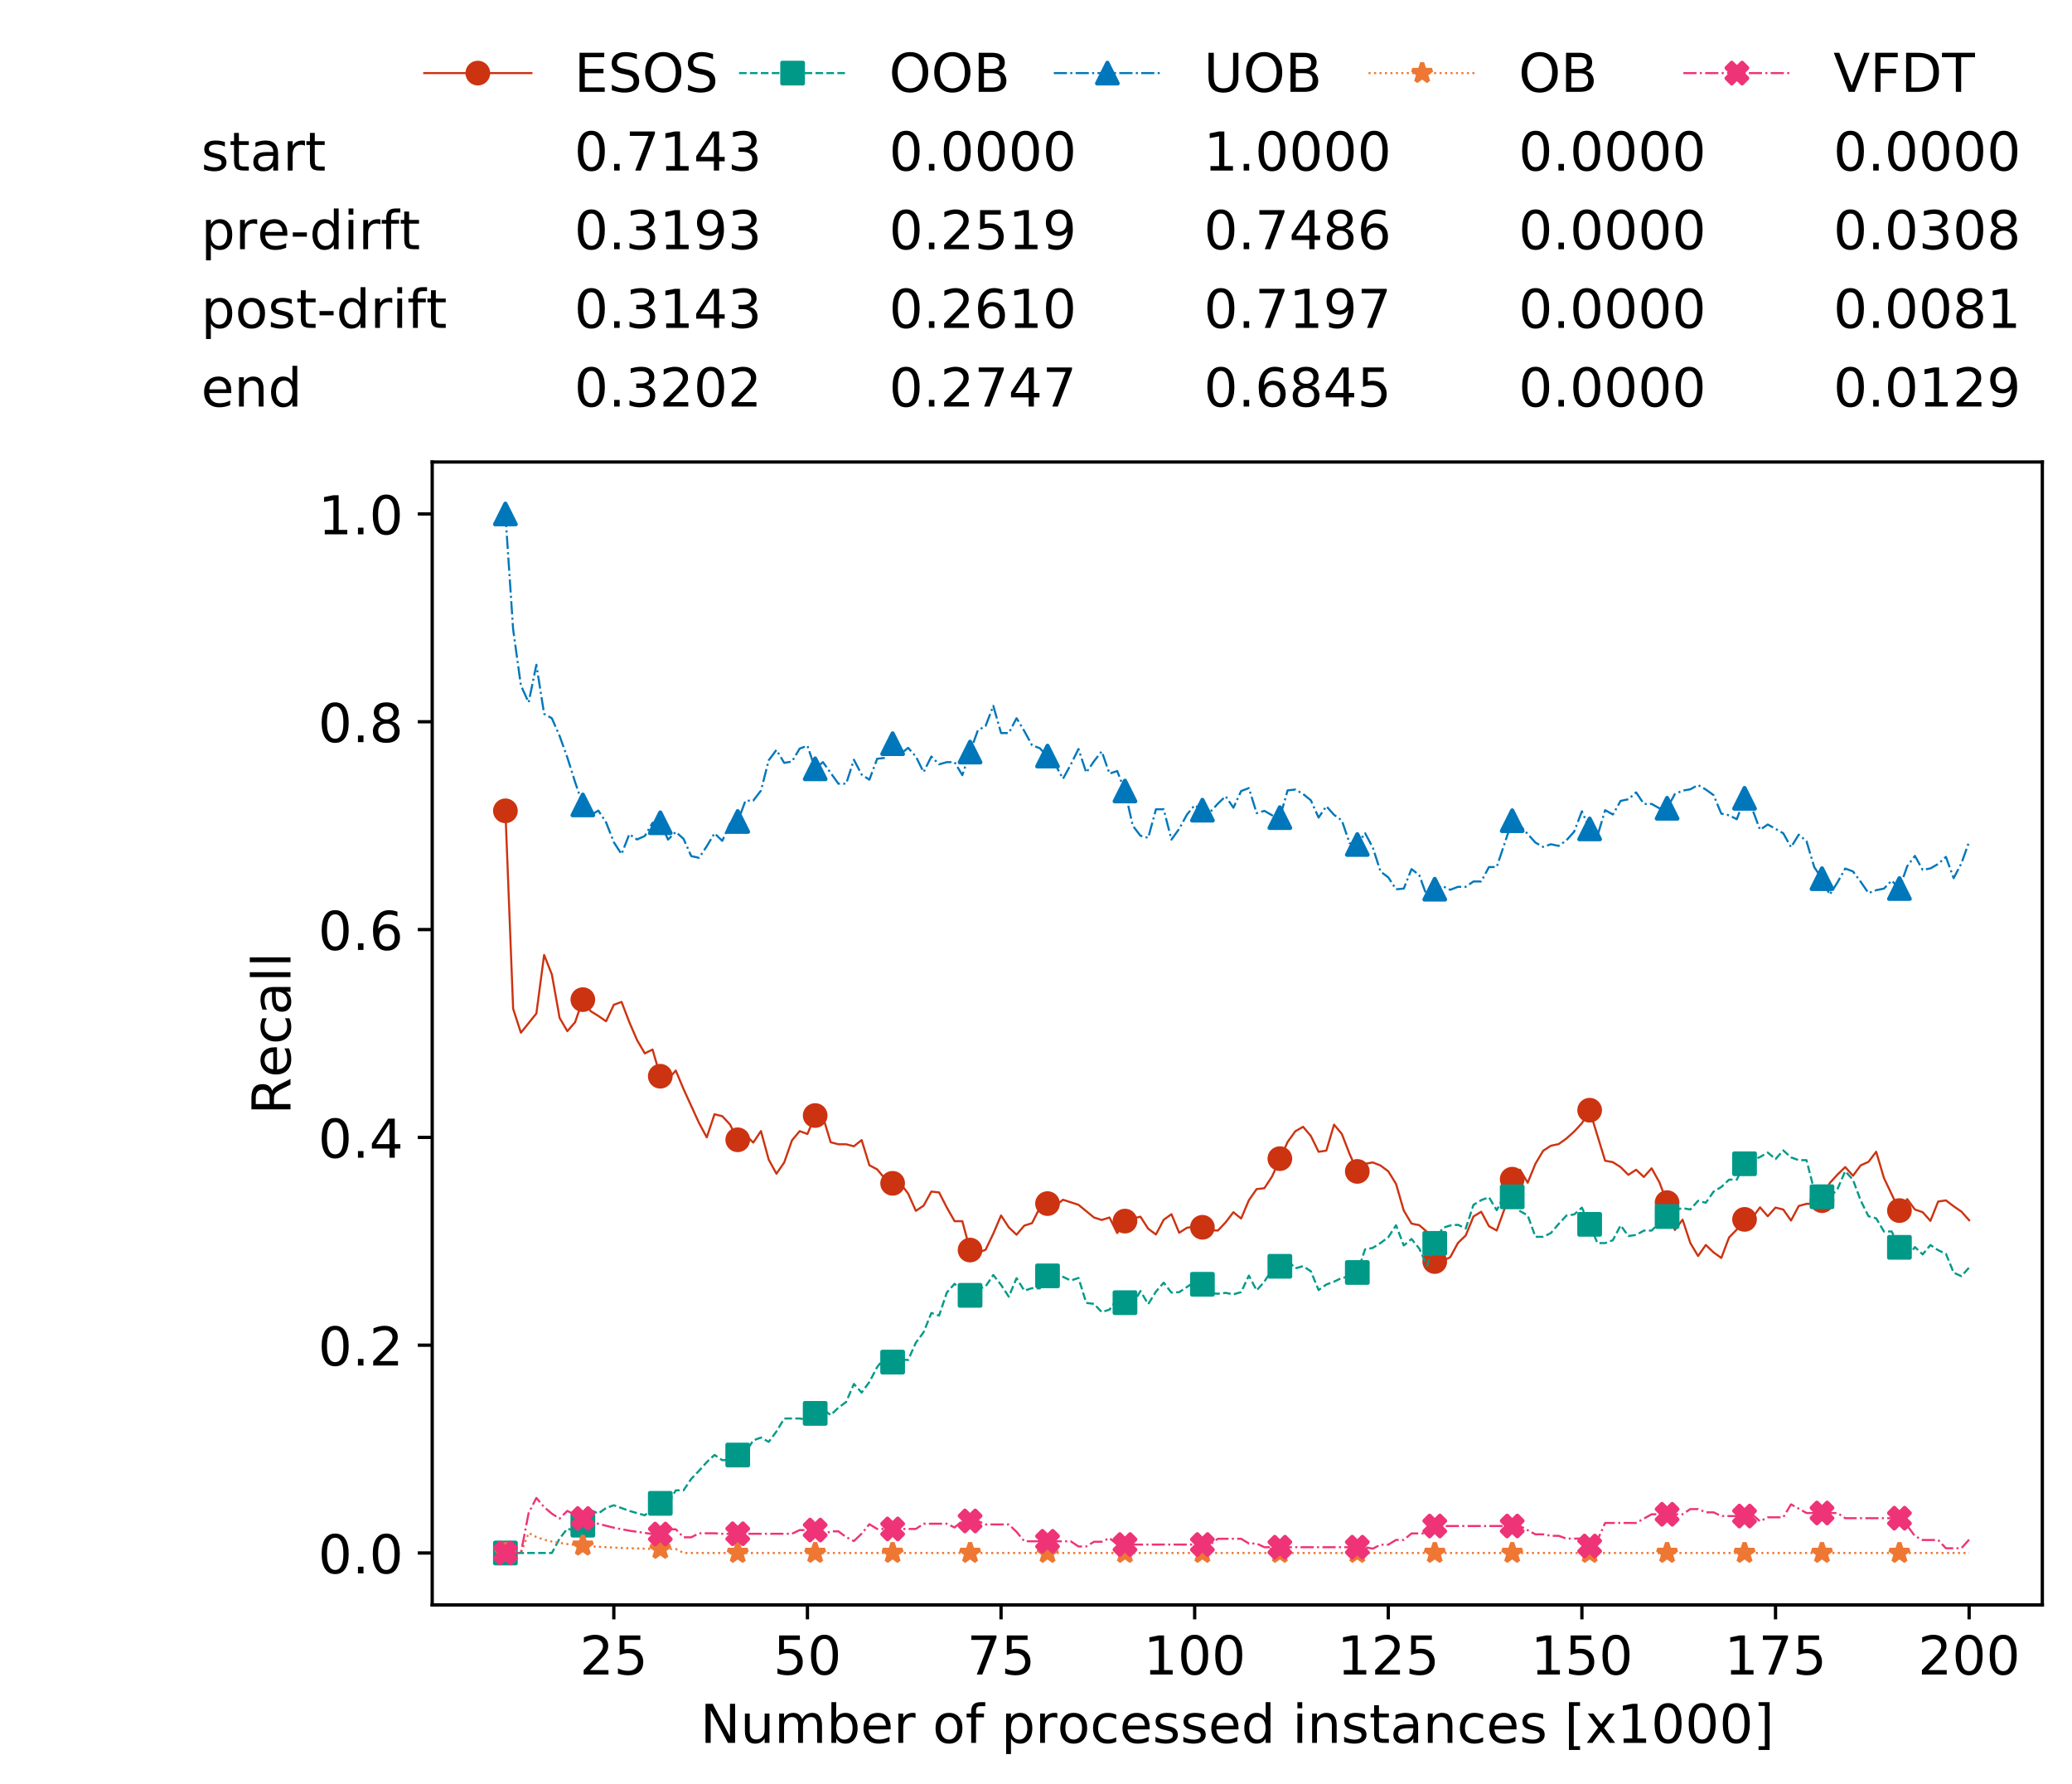 <?xml version="1.0" encoding="utf-8" standalone="no"?>
<!DOCTYPE svg PUBLIC "-//W3C//DTD SVG 1.1//EN"
  "http://www.w3.org/Graphics/SVG/1.1/DTD/svg11.dtd">
<!-- Created with matplotlib (https://matplotlib.org/) -->
<svg height="432.615pt" version="1.1" viewBox="0 0 502.65 432.615" width="502.65pt" xmlns="http://www.w3.org/2000/svg" xmlns:xlink="http://www.w3.org/1999/xlink">
 <defs>
  <style type="text/css">
*{stroke-linecap:butt;stroke-linejoin:round;white-space:pre;}
  </style>
 </defs>
 <g id="figure_1">
  <g id="patch_1">
   <path d="M 0 432.615 
L 502.65 432.615 
L 502.65 0 
L 0 0 
z
" style="fill:#ffffff;"/>
  </g>
  <g id="axes_1">
   <g id="patch_2">
    <path d="M 104.85 389.252 
L 495.45 389.252 
L 495.45 112.052 
L 104.85 112.052 
z
" style="fill:#ffffff;"/>
   </g>
   <g id="matplotlib.axis_1">
    <g id="xtick_1">
     <g id="line2d_1">
      <defs>
       <path d="M 0 0 
L 0 3.5 
" id="mb0b468ebb8" style="stroke:#000000;stroke-width:0.8;"/>
      </defs>
      <g>
       <use style="stroke:#000000;stroke-width:0.8;" x="148.908" xlink:href="#mb0b468ebb8" y="389.252"/>
      </g>
     </g>
     <g id="text_1">
      <!-- 25 -->
      <defs>
       <path d="M 19.188 8.297 
L 53.609 8.297 
L 53.609 0 
L 7.328 0 
L 7.328 8.297 
Q 12.938 14.109 22.625 23.891 
Q 32.328 33.688 34.812 36.531 
Q 39.547 41.844 41.422 45.531 
Q 43.312 49.219 43.312 52.781 
Q 43.312 58.594 39.234 62.25 
Q 35.156 65.922 28.609 65.922 
Q 23.969 65.922 18.812 64.312 
Q 13.672 62.703 7.812 59.422 
L 7.812 69.391 
Q 13.766 71.781 18.938 73 
Q 24.125 74.219 28.422 74.219 
Q 39.75 74.219 46.484 68.547 
Q 53.219 62.891 53.219 53.422 
Q 53.219 48.922 51.531 44.891 
Q 49.859 40.875 45.406 35.406 
Q 44.188 33.984 37.641 27.219 
Q 31.109 20.453 19.188 8.297 
z
" id="DejaVuSans-50"/>
       <path d="M 10.797 72.906 
L 49.516 72.906 
L 49.516 64.594 
L 19.828 64.594 
L 19.828 46.734 
Q 21.969 47.469 24.109 47.828 
Q 26.266 48.188 28.422 48.188 
Q 40.625 48.188 47.75 41.5 
Q 54.891 34.812 54.891 23.391 
Q 54.891 11.625 47.562 5.094 
Q 40.234 -1.422 26.906 -1.422 
Q 22.312 -1.422 17.547 -0.641 
Q 12.797 0.141 7.719 1.703 
L 7.719 11.625 
Q 12.109 9.234 16.797 8.062 
Q 21.484 6.891 26.703 6.891 
Q 35.156 6.891 40.078 11.328 
Q 45.016 15.766 45.016 23.391 
Q 45.016 31 40.078 35.438 
Q 35.156 39.891 26.703 39.891 
Q 22.75 39.891 18.812 39.016 
Q 14.891 38.141 10.797 36.281 
z
" id="DejaVuSans-53"/>
      </defs>
      <g transform="translate(140.636 406.13)scale(0.13 -0.13)">
       <use xlink:href="#DejaVuSans-50"/>
       <use x="63.623" xlink:href="#DejaVuSans-53"/>
      </g>
     </g>
    </g>
    <g id="xtick_2">
     <g id="line2d_2">
      <g>
       <use style="stroke:#000000;stroke-width:0.8;" x="195.877" xlink:href="#mb0b468ebb8" y="389.252"/>
      </g>
     </g>
     <g id="text_2">
      <!-- 50 -->
      <defs>
       <path d="M 31.781 66.406 
Q 24.172 66.406 20.328 58.906 
Q 16.5 51.422 16.5 36.375 
Q 16.5 21.391 20.328 13.891 
Q 24.172 6.391 31.781 6.391 
Q 39.453 6.391 43.281 13.891 
Q 47.125 21.391 47.125 36.375 
Q 47.125 51.422 43.281 58.906 
Q 39.453 66.406 31.781 66.406 
z
M 31.781 74.219 
Q 44.047 74.219 50.516 64.516 
Q 56.984 54.828 56.984 36.375 
Q 56.984 17.969 50.516 8.266 
Q 44.047 -1.422 31.781 -1.422 
Q 19.531 -1.422 13.062 8.266 
Q 6.594 17.969 6.594 36.375 
Q 6.594 54.828 13.062 64.516 
Q 19.531 74.219 31.781 74.219 
z
" id="DejaVuSans-48"/>
      </defs>
      <g transform="translate(187.606 406.13)scale(0.13 -0.13)">
       <use xlink:href="#DejaVuSans-53"/>
       <use x="63.623" xlink:href="#DejaVuSans-48"/>
      </g>
     </g>
    </g>
    <g id="xtick_3">
     <g id="line2d_3">
      <g>
       <use style="stroke:#000000;stroke-width:0.8;" x="242.847" xlink:href="#mb0b468ebb8" y="389.252"/>
      </g>
     </g>
     <g id="text_3">
      <!-- 75 -->
      <defs>
       <path d="M 8.203 72.906 
L 55.078 72.906 
L 55.078 68.703 
L 28.609 0 
L 18.312 0 
L 43.219 64.594 
L 8.203 64.594 
z
" id="DejaVuSans-55"/>
      </defs>
      <g transform="translate(234.576 406.13)scale(0.13 -0.13)">
       <use xlink:href="#DejaVuSans-55"/>
       <use x="63.623" xlink:href="#DejaVuSans-53"/>
      </g>
     </g>
    </g>
    <g id="xtick_4">
     <g id="line2d_4">
      <g>
       <use style="stroke:#000000;stroke-width:0.8;" x="289.817" xlink:href="#mb0b468ebb8" y="389.252"/>
      </g>
     </g>
     <g id="text_4">
      <!-- 100 -->
      <defs>
       <path d="M 12.406 8.297 
L 28.516 8.297 
L 28.516 63.922 
L 10.984 60.406 
L 10.984 69.391 
L 28.422 72.906 
L 38.281 72.906 
L 38.281 8.297 
L 54.391 8.297 
L 54.391 0 
L 12.406 0 
z
" id="DejaVuSans-49"/>
      </defs>
      <g transform="translate(277.41 406.13)scale(0.13 -0.13)">
       <use xlink:href="#DejaVuSans-49"/>
       <use x="63.623" xlink:href="#DejaVuSans-48"/>
       <use x="127.246" xlink:href="#DejaVuSans-48"/>
      </g>
     </g>
    </g>
    <g id="xtick_5">
     <g id="line2d_5">
      <g>
       <use style="stroke:#000000;stroke-width:0.8;" x="336.786" xlink:href="#mb0b468ebb8" y="389.252"/>
      </g>
     </g>
     <g id="text_5">
      <!-- 125 -->
      <g transform="translate(324.379 406.13)scale(0.13 -0.13)">
       <use xlink:href="#DejaVuSans-49"/>
       <use x="63.623" xlink:href="#DejaVuSans-50"/>
       <use x="127.246" xlink:href="#DejaVuSans-53"/>
      </g>
     </g>
    </g>
    <g id="xtick_6">
     <g id="line2d_6">
      <g>
       <use style="stroke:#000000;stroke-width:0.8;" x="383.756" xlink:href="#mb0b468ebb8" y="389.252"/>
      </g>
     </g>
     <g id="text_6">
      <!-- 150 -->
      <g transform="translate(371.349 406.13)scale(0.13 -0.13)">
       <use xlink:href="#DejaVuSans-49"/>
       <use x="63.623" xlink:href="#DejaVuSans-53"/>
       <use x="127.246" xlink:href="#DejaVuSans-48"/>
      </g>
     </g>
    </g>
    <g id="xtick_7">
     <g id="line2d_7">
      <g>
       <use style="stroke:#000000;stroke-width:0.8;" x="430.726" xlink:href="#mb0b468ebb8" y="389.252"/>
      </g>
     </g>
     <g id="text_7">
      <!-- 175 -->
      <g transform="translate(418.319 406.13)scale(0.13 -0.13)">
       <use xlink:href="#DejaVuSans-49"/>
       <use x="63.623" xlink:href="#DejaVuSans-55"/>
       <use x="127.246" xlink:href="#DejaVuSans-53"/>
      </g>
     </g>
    </g>
    <g id="xtick_8">
     <g id="line2d_8">
      <g>
       <use style="stroke:#000000;stroke-width:0.8;" x="477.695" xlink:href="#mb0b468ebb8" y="389.252"/>
      </g>
     </g>
     <g id="text_8">
      <!-- 200 -->
      <g transform="translate(465.289 406.13)scale(0.13 -0.13)">
       <use xlink:href="#DejaVuSans-50"/>
       <use x="63.623" xlink:href="#DejaVuSans-48"/>
       <use x="127.246" xlink:href="#DejaVuSans-48"/>
      </g>
     </g>
    </g>
    <g id="text_9">
     <!-- Number of processed instances [x1000] -->
     <defs>
      <path d="M 9.812 72.906 
L 23.094 72.906 
L 55.422 11.922 
L 55.422 72.906 
L 64.984 72.906 
L 64.984 0 
L 51.703 0 
L 19.391 60.984 
L 19.391 0 
L 9.812 0 
z
" id="DejaVuSans-78"/>
      <path d="M 8.5 21.578 
L 8.5 54.688 
L 17.484 54.688 
L 17.484 21.922 
Q 17.484 14.156 20.5 10.266 
Q 23.531 6.391 29.594 6.391 
Q 36.859 6.391 41.078 11.031 
Q 45.312 15.672 45.312 23.688 
L 45.312 54.688 
L 54.297 54.688 
L 54.297 0 
L 45.312 0 
L 45.312 8.406 
Q 42.047 3.422 37.719 1 
Q 33.406 -1.422 27.688 -1.422 
Q 18.266 -1.422 13.375 4.438 
Q 8.5 10.297 8.5 21.578 
z
M 31.109 56 
z
" id="DejaVuSans-117"/>
      <path d="M 52 44.188 
Q 55.375 50.25 60.062 53.125 
Q 64.75 56 71.094 56 
Q 79.641 56 84.281 50.016 
Q 88.922 44.047 88.922 33.016 
L 88.922 0 
L 79.891 0 
L 79.891 32.719 
Q 79.891 40.578 77.094 44.375 
Q 74.312 48.188 68.609 48.188 
Q 61.625 48.188 57.562 43.547 
Q 53.516 38.922 53.516 30.906 
L 53.516 0 
L 44.484 0 
L 44.484 32.719 
Q 44.484 40.625 41.703 44.406 
Q 38.922 48.188 33.109 48.188 
Q 26.219 48.188 22.156 43.531 
Q 18.109 38.875 18.109 30.906 
L 18.109 0 
L 9.078 0 
L 9.078 54.688 
L 18.109 54.688 
L 18.109 46.188 
Q 21.188 51.219 25.484 53.609 
Q 29.781 56 35.688 56 
Q 41.656 56 45.828 52.969 
Q 50 49.953 52 44.188 
z
" id="DejaVuSans-109"/>
      <path d="M 48.688 27.297 
Q 48.688 37.203 44.609 42.844 
Q 40.531 48.484 33.406 48.484 
Q 26.266 48.484 22.188 42.844 
Q 18.109 37.203 18.109 27.297 
Q 18.109 17.391 22.188 11.75 
Q 26.266 6.109 33.406 6.109 
Q 40.531 6.109 44.609 11.75 
Q 48.688 17.391 48.688 27.297 
z
M 18.109 46.391 
Q 20.953 51.266 25.266 53.625 
Q 29.594 56 35.594 56 
Q 45.562 56 51.781 48.094 
Q 58.016 40.188 58.016 27.297 
Q 58.016 14.406 51.781 6.484 
Q 45.562 -1.422 35.594 -1.422 
Q 29.594 -1.422 25.266 0.953 
Q 20.953 3.328 18.109 8.203 
L 18.109 0 
L 9.078 0 
L 9.078 75.984 
L 18.109 75.984 
z
" id="DejaVuSans-98"/>
      <path d="M 56.203 29.594 
L 56.203 25.203 
L 14.891 25.203 
Q 15.484 15.922 20.484 11.062 
Q 25.484 6.203 34.422 6.203 
Q 39.594 6.203 44.453 7.469 
Q 49.312 8.734 54.109 11.281 
L 54.109 2.781 
Q 49.266 0.734 44.188 -0.344 
Q 39.109 -1.422 33.891 -1.422 
Q 20.797 -1.422 13.156 6.188 
Q 5.516 13.812 5.516 26.812 
Q 5.516 40.234 12.766 48.109 
Q 20.016 56 32.328 56 
Q 43.359 56 49.781 48.891 
Q 56.203 41.797 56.203 29.594 
z
M 47.219 32.234 
Q 47.125 39.594 43.094 43.984 
Q 39.062 48.391 32.422 48.391 
Q 24.906 48.391 20.391 44.141 
Q 15.875 39.891 15.188 32.172 
z
" id="DejaVuSans-101"/>
      <path d="M 41.109 46.297 
Q 39.594 47.172 37.812 47.578 
Q 36.031 48 33.891 48 
Q 26.266 48 22.188 43.047 
Q 18.109 38.094 18.109 28.812 
L 18.109 0 
L 9.078 0 
L 9.078 54.688 
L 18.109 54.688 
L 18.109 46.188 
Q 20.953 51.172 25.484 53.578 
Q 30.031 56 36.531 56 
Q 37.453 56 38.578 55.875 
Q 39.703 55.766 41.062 55.516 
z
" id="DejaVuSans-114"/>
      <path id="DejaVuSans-32"/>
      <path d="M 30.609 48.391 
Q 23.391 48.391 19.188 42.75 
Q 14.984 37.109 14.984 27.297 
Q 14.984 17.484 19.156 11.844 
Q 23.344 6.203 30.609 6.203 
Q 37.797 6.203 41.984 11.859 
Q 46.188 17.531 46.188 27.297 
Q 46.188 37.016 41.984 42.703 
Q 37.797 48.391 30.609 48.391 
z
M 30.609 56 
Q 42.328 56 49.016 48.375 
Q 55.719 40.766 55.719 27.297 
Q 55.719 13.875 49.016 6.219 
Q 42.328 -1.422 30.609 -1.422 
Q 18.844 -1.422 12.172 6.219 
Q 5.516 13.875 5.516 27.297 
Q 5.516 40.766 12.172 48.375 
Q 18.844 56 30.609 56 
z
" id="DejaVuSans-111"/>
      <path d="M 37.109 75.984 
L 37.109 68.5 
L 28.516 68.5 
Q 23.688 68.5 21.797 66.547 
Q 19.922 64.594 19.922 59.516 
L 19.922 54.688 
L 34.719 54.688 
L 34.719 47.703 
L 19.922 47.703 
L 19.922 0 
L 10.891 0 
L 10.891 47.703 
L 2.297 47.703 
L 2.297 54.688 
L 10.891 54.688 
L 10.891 58.5 
Q 10.891 67.625 15.141 71.797 
Q 19.391 75.984 28.609 75.984 
z
" id="DejaVuSans-102"/>
      <path d="M 18.109 8.203 
L 18.109 -20.797 
L 9.078 -20.797 
L 9.078 54.688 
L 18.109 54.688 
L 18.109 46.391 
Q 20.953 51.266 25.266 53.625 
Q 29.594 56 35.594 56 
Q 45.562 56 51.781 48.094 
Q 58.016 40.188 58.016 27.297 
Q 58.016 14.406 51.781 6.484 
Q 45.562 -1.422 35.594 -1.422 
Q 29.594 -1.422 25.266 0.953 
Q 20.953 3.328 18.109 8.203 
z
M 48.688 27.297 
Q 48.688 37.203 44.609 42.844 
Q 40.531 48.484 33.406 48.484 
Q 26.266 48.484 22.188 42.844 
Q 18.109 37.203 18.109 27.297 
Q 18.109 17.391 22.188 11.75 
Q 26.266 6.109 33.406 6.109 
Q 40.531 6.109 44.609 11.75 
Q 48.688 17.391 48.688 27.297 
z
" id="DejaVuSans-112"/>
      <path d="M 48.781 52.594 
L 48.781 44.188 
Q 44.969 46.297 41.141 47.344 
Q 37.312 48.391 33.406 48.391 
Q 24.656 48.391 19.812 42.844 
Q 14.984 37.312 14.984 27.297 
Q 14.984 17.281 19.812 11.734 
Q 24.656 6.203 33.406 6.203 
Q 37.312 6.203 41.141 7.25 
Q 44.969 8.297 48.781 10.406 
L 48.781 2.094 
Q 45.016 0.344 40.984 -0.531 
Q 36.969 -1.422 32.422 -1.422 
Q 20.062 -1.422 12.781 6.344 
Q 5.516 14.109 5.516 27.297 
Q 5.516 40.672 12.859 48.328 
Q 20.219 56 33.016 56 
Q 37.156 56 41.109 55.141 
Q 45.062 54.297 48.781 52.594 
z
" id="DejaVuSans-99"/>
      <path d="M 44.281 53.078 
L 44.281 44.578 
Q 40.484 46.531 36.375 47.5 
Q 32.281 48.484 27.875 48.484 
Q 21.188 48.484 17.844 46.438 
Q 14.5 44.391 14.5 40.281 
Q 14.5 37.156 16.891 35.375 
Q 19.281 33.594 26.516 31.984 
L 29.594 31.297 
Q 39.156 29.25 43.188 25.516 
Q 47.219 21.781 47.219 15.094 
Q 47.219 7.469 41.188 3.016 
Q 35.156 -1.422 24.609 -1.422 
Q 20.219 -1.422 15.453 -0.562 
Q 10.688 0.297 5.422 2 
L 5.422 11.281 
Q 10.406 8.688 15.234 7.391 
Q 20.062 6.109 24.812 6.109 
Q 31.156 6.109 34.562 8.281 
Q 37.984 10.453 37.984 14.406 
Q 37.984 18.062 35.516 20.016 
Q 33.062 21.969 24.703 23.781 
L 21.578 24.516 
Q 13.234 26.266 9.516 29.906 
Q 5.812 33.547 5.812 39.891 
Q 5.812 47.609 11.281 51.797 
Q 16.75 56 26.812 56 
Q 31.781 56 36.172 55.266 
Q 40.578 54.547 44.281 53.078 
z
" id="DejaVuSans-115"/>
      <path d="M 45.406 46.391 
L 45.406 75.984 
L 54.391 75.984 
L 54.391 0 
L 45.406 0 
L 45.406 8.203 
Q 42.578 3.328 38.25 0.953 
Q 33.938 -1.422 27.875 -1.422 
Q 17.969 -1.422 11.734 6.484 
Q 5.516 14.406 5.516 27.297 
Q 5.516 40.188 11.734 48.094 
Q 17.969 56 27.875 56 
Q 33.938 56 38.25 53.625 
Q 42.578 51.266 45.406 46.391 
z
M 14.797 27.297 
Q 14.797 17.391 18.875 11.75 
Q 22.953 6.109 30.078 6.109 
Q 37.203 6.109 41.297 11.75 
Q 45.406 17.391 45.406 27.297 
Q 45.406 37.203 41.297 42.844 
Q 37.203 48.484 30.078 48.484 
Q 22.953 48.484 18.875 42.844 
Q 14.797 37.203 14.797 27.297 
z
" id="DejaVuSans-100"/>
      <path d="M 9.422 54.688 
L 18.406 54.688 
L 18.406 0 
L 9.422 0 
z
M 9.422 75.984 
L 18.406 75.984 
L 18.406 64.594 
L 9.422 64.594 
z
" id="DejaVuSans-105"/>
      <path d="M 54.891 33.016 
L 54.891 0 
L 45.906 0 
L 45.906 32.719 
Q 45.906 40.484 42.875 44.328 
Q 39.844 48.188 33.797 48.188 
Q 26.516 48.188 22.312 43.547 
Q 18.109 38.922 18.109 30.906 
L 18.109 0 
L 9.078 0 
L 9.078 54.688 
L 18.109 54.688 
L 18.109 46.188 
Q 21.344 51.125 25.703 53.562 
Q 30.078 56 35.797 56 
Q 45.219 56 50.047 50.172 
Q 54.891 44.344 54.891 33.016 
z
" id="DejaVuSans-110"/>
      <path d="M 18.312 70.219 
L 18.312 54.688 
L 36.812 54.688 
L 36.812 47.703 
L 18.312 47.703 
L 18.312 18.016 
Q 18.312 11.328 20.141 9.422 
Q 21.969 7.516 27.594 7.516 
L 36.812 7.516 
L 36.812 0 
L 27.594 0 
Q 17.188 0 13.234 3.875 
Q 9.281 7.766 9.281 18.016 
L 9.281 47.703 
L 2.688 47.703 
L 2.688 54.688 
L 9.281 54.688 
L 9.281 70.219 
z
" id="DejaVuSans-116"/>
      <path d="M 34.281 27.484 
Q 23.391 27.484 19.188 25 
Q 14.984 22.516 14.984 16.5 
Q 14.984 11.719 18.141 8.906 
Q 21.297 6.109 26.703 6.109 
Q 34.188 6.109 38.703 11.406 
Q 43.219 16.703 43.219 25.484 
L 43.219 27.484 
z
M 52.203 31.203 
L 52.203 0 
L 43.219 0 
L 43.219 8.297 
Q 40.141 3.328 35.547 0.953 
Q 30.953 -1.422 24.312 -1.422 
Q 15.922 -1.422 10.953 3.297 
Q 6 8.016 6 15.922 
Q 6 25.141 12.172 29.828 
Q 18.359 34.516 30.609 34.516 
L 43.219 34.516 
L 43.219 35.406 
Q 43.219 41.609 39.141 45 
Q 35.062 48.391 27.688 48.391 
Q 23 48.391 18.547 47.266 
Q 14.109 46.141 10.016 43.891 
L 10.016 52.203 
Q 14.938 54.109 19.578 55.047 
Q 24.219 56 28.609 56 
Q 40.484 56 46.344 49.844 
Q 52.203 43.703 52.203 31.203 
z
" id="DejaVuSans-97"/>
      <path d="M 8.594 75.984 
L 29.297 75.984 
L 29.297 69 
L 17.578 69 
L 17.578 -6.203 
L 29.297 -6.203 
L 29.297 -13.188 
L 8.594 -13.188 
z
" id="DejaVuSans-91"/>
      <path d="M 54.891 54.688 
L 35.109 28.078 
L 55.906 0 
L 45.312 0 
L 29.391 21.484 
L 13.484 0 
L 2.875 0 
L 24.125 28.609 
L 4.688 54.688 
L 15.281 54.688 
L 29.781 35.203 
L 44.281 54.688 
z
" id="DejaVuSans-120"/>
      <path d="M 30.422 75.984 
L 30.422 -13.188 
L 9.719 -13.188 
L 9.719 -6.203 
L 21.391 -6.203 
L 21.391 69 
L 9.719 69 
L 9.719 75.984 
z
" id="DejaVuSans-93"/>
     </defs>
     <g transform="translate(169.881 422.711)scale(0.13 -0.13)">
      <use xlink:href="#DejaVuSans-78"/>
      <use x="74.805" xlink:href="#DejaVuSans-117"/>
      <use x="138.184" xlink:href="#DejaVuSans-109"/>
      <use x="235.596" xlink:href="#DejaVuSans-98"/>
      <use x="299.072" xlink:href="#DejaVuSans-101"/>
      <use x="360.596" xlink:href="#DejaVuSans-114"/>
      <use x="401.709" xlink:href="#DejaVuSans-32"/>
      <use x="433.496" xlink:href="#DejaVuSans-111"/>
      <use x="494.678" xlink:href="#DejaVuSans-102"/>
      <use x="529.883" xlink:href="#DejaVuSans-32"/>
      <use x="561.67" xlink:href="#DejaVuSans-112"/>
      <use x="625.146" xlink:href="#DejaVuSans-114"/>
      <use x="666.229" xlink:href="#DejaVuSans-111"/>
      <use x="727.41" xlink:href="#DejaVuSans-99"/>
      <use x="782.391" xlink:href="#DejaVuSans-101"/>
      <use x="843.914" xlink:href="#DejaVuSans-115"/>
      <use x="896.014" xlink:href="#DejaVuSans-115"/>
      <use x="948.113" xlink:href="#DejaVuSans-101"/>
      <use x="1009.637" xlink:href="#DejaVuSans-100"/>
      <use x="1073.113" xlink:href="#DejaVuSans-32"/>
      <use x="1104.9" xlink:href="#DejaVuSans-105"/>
      <use x="1132.684" xlink:href="#DejaVuSans-110"/>
      <use x="1196.062" xlink:href="#DejaVuSans-115"/>
      <use x="1248.162" xlink:href="#DejaVuSans-116"/>
      <use x="1287.371" xlink:href="#DejaVuSans-97"/>
      <use x="1348.65" xlink:href="#DejaVuSans-110"/>
      <use x="1412.029" xlink:href="#DejaVuSans-99"/>
      <use x="1467.01" xlink:href="#DejaVuSans-101"/>
      <use x="1528.533" xlink:href="#DejaVuSans-115"/>
      <use x="1580.633" xlink:href="#DejaVuSans-32"/>
      <use x="1612.42" xlink:href="#DejaVuSans-91"/>
      <use x="1651.434" xlink:href="#DejaVuSans-120"/>
      <use x="1710.613" xlink:href="#DejaVuSans-49"/>
      <use x="1774.236" xlink:href="#DejaVuSans-48"/>
      <use x="1837.859" xlink:href="#DejaVuSans-48"/>
      <use x="1901.482" xlink:href="#DejaVuSans-48"/>
      <use x="1965.105" xlink:href="#DejaVuSans-93"/>
     </g>
    </g>
   </g>
   <g id="matplotlib.axis_2">
    <g id="ytick_1">
     <g id="line2d_9">
      <defs>
       <path d="M 0 0 
L -3.5 0 
" id="m19796d8094" style="stroke:#000000;stroke-width:0.8;"/>
      </defs>
      <g>
       <use style="stroke:#000000;stroke-width:0.8;" x="104.85" xlink:href="#m19796d8094" y="376.652"/>
      </g>
     </g>
     <g id="text_10">
      <!-- 0.0 -->
      <defs>
       <path d="M 10.688 12.406 
L 21 12.406 
L 21 0 
L 10.688 0 
z
" id="DejaVuSans-46"/>
      </defs>
      <g transform="translate(77.176 381.591)scale(0.13 -0.13)">
       <use xlink:href="#DejaVuSans-48"/>
       <use x="63.623" xlink:href="#DejaVuSans-46"/>
       <use x="95.41" xlink:href="#DejaVuSans-48"/>
      </g>
     </g>
    </g>
    <g id="ytick_2">
     <g id="line2d_10">
      <g>
       <use style="stroke:#000000;stroke-width:0.8;" x="104.85" xlink:href="#m19796d8094" y="326.252"/>
      </g>
     </g>
     <g id="text_11">
      <!-- 0.2 -->
      <g transform="translate(77.176 331.191)scale(0.13 -0.13)">
       <use xlink:href="#DejaVuSans-48"/>
       <use x="63.623" xlink:href="#DejaVuSans-46"/>
       <use x="95.41" xlink:href="#DejaVuSans-50"/>
      </g>
     </g>
    </g>
    <g id="ytick_3">
     <g id="line2d_11">
      <g>
       <use style="stroke:#000000;stroke-width:0.8;" x="104.85" xlink:href="#m19796d8094" y="275.852"/>
      </g>
     </g>
     <g id="text_12">
      <!-- 0.4 -->
      <defs>
       <path d="M 37.797 64.312 
L 12.891 25.391 
L 37.797 25.391 
z
M 35.203 72.906 
L 47.609 72.906 
L 47.609 25.391 
L 58.016 25.391 
L 58.016 17.188 
L 47.609 17.188 
L 47.609 0 
L 37.797 0 
L 37.797 17.188 
L 4.891 17.188 
L 4.891 26.703 
z
" id="DejaVuSans-52"/>
      </defs>
      <g transform="translate(77.176 280.791)scale(0.13 -0.13)">
       <use xlink:href="#DejaVuSans-48"/>
       <use x="63.623" xlink:href="#DejaVuSans-46"/>
       <use x="95.41" xlink:href="#DejaVuSans-52"/>
      </g>
     </g>
    </g>
    <g id="ytick_4">
     <g id="line2d_12">
      <g>
       <use style="stroke:#000000;stroke-width:0.8;" x="104.85" xlink:href="#m19796d8094" y="225.452"/>
      </g>
     </g>
     <g id="text_13">
      <!-- 0.6 -->
      <defs>
       <path d="M 33.016 40.375 
Q 26.375 40.375 22.484 35.828 
Q 18.609 31.297 18.609 23.391 
Q 18.609 15.531 22.484 10.953 
Q 26.375 6.391 33.016 6.391 
Q 39.656 6.391 43.531 10.953 
Q 47.406 15.531 47.406 23.391 
Q 47.406 31.297 43.531 35.828 
Q 39.656 40.375 33.016 40.375 
z
M 52.594 71.297 
L 52.594 62.312 
Q 48.875 64.062 45.094 64.984 
Q 41.312 65.922 37.594 65.922 
Q 27.828 65.922 22.672 59.328 
Q 17.531 52.734 16.797 39.406 
Q 19.672 43.656 24.016 45.922 
Q 28.375 48.188 33.594 48.188 
Q 44.578 48.188 50.953 41.516 
Q 57.328 34.859 57.328 23.391 
Q 57.328 12.156 50.688 5.359 
Q 44.047 -1.422 33.016 -1.422 
Q 20.359 -1.422 13.672 8.266 
Q 6.984 17.969 6.984 36.375 
Q 6.984 53.656 15.188 63.938 
Q 23.391 74.219 37.203 74.219 
Q 40.922 74.219 44.703 73.484 
Q 48.484 72.75 52.594 71.297 
z
" id="DejaVuSans-54"/>
      </defs>
      <g transform="translate(77.176 230.391)scale(0.13 -0.13)">
       <use xlink:href="#DejaVuSans-48"/>
       <use x="63.623" xlink:href="#DejaVuSans-46"/>
       <use x="95.41" xlink:href="#DejaVuSans-54"/>
      </g>
     </g>
    </g>
    <g id="ytick_5">
     <g id="line2d_13">
      <g>
       <use style="stroke:#000000;stroke-width:0.8;" x="104.85" xlink:href="#m19796d8094" y="175.052"/>
      </g>
     </g>
     <g id="text_14">
      <!-- 0.8 -->
      <defs>
       <path d="M 31.781 34.625 
Q 24.75 34.625 20.719 30.859 
Q 16.703 27.094 16.703 20.516 
Q 16.703 13.922 20.719 10.156 
Q 24.75 6.391 31.781 6.391 
Q 38.812 6.391 42.859 10.172 
Q 46.922 13.969 46.922 20.516 
Q 46.922 27.094 42.891 30.859 
Q 38.875 34.625 31.781 34.625 
z
M 21.922 38.812 
Q 15.578 40.375 12.031 44.719 
Q 8.5 49.078 8.5 55.328 
Q 8.5 64.062 14.719 69.141 
Q 20.953 74.219 31.781 74.219 
Q 42.672 74.219 48.875 69.141 
Q 55.078 64.062 55.078 55.328 
Q 55.078 49.078 51.531 44.719 
Q 48 40.375 41.703 38.812 
Q 48.828 37.156 52.797 32.312 
Q 56.781 27.484 56.781 20.516 
Q 56.781 9.906 50.312 4.234 
Q 43.844 -1.422 31.781 -1.422 
Q 19.734 -1.422 13.25 4.234 
Q 6.781 9.906 6.781 20.516 
Q 6.781 27.484 10.781 32.312 
Q 14.797 37.156 21.922 38.812 
z
M 18.312 54.391 
Q 18.312 48.734 21.844 45.562 
Q 25.391 42.391 31.781 42.391 
Q 38.141 42.391 41.719 45.562 
Q 45.312 48.734 45.312 54.391 
Q 45.312 60.062 41.719 63.234 
Q 38.141 66.406 31.781 66.406 
Q 25.391 66.406 21.844 63.234 
Q 18.312 60.062 18.312 54.391 
z
" id="DejaVuSans-56"/>
      </defs>
      <g transform="translate(77.176 179.991)scale(0.13 -0.13)">
       <use xlink:href="#DejaVuSans-48"/>
       <use x="63.623" xlink:href="#DejaVuSans-46"/>
       <use x="95.41" xlink:href="#DejaVuSans-56"/>
      </g>
     </g>
    </g>
    <g id="ytick_6">
     <g id="line2d_14">
      <g>
       <use style="stroke:#000000;stroke-width:0.8;" x="104.85" xlink:href="#m19796d8094" y="124.652"/>
      </g>
     </g>
     <g id="text_15">
      <!-- 1.0 -->
      <g transform="translate(77.176 129.591)scale(0.13 -0.13)">
       <use xlink:href="#DejaVuSans-49"/>
       <use x="63.623" xlink:href="#DejaVuSans-46"/>
       <use x="95.41" xlink:href="#DejaVuSans-48"/>
      </g>
     </g>
    </g>
    <g id="text_16">
     <!-- Recall -->
     <defs>
      <path d="M 44.391 34.188 
Q 47.562 33.109 50.562 29.594 
Q 53.562 26.078 56.594 19.922 
L 66.609 0 
L 56 0 
L 46.688 18.703 
Q 43.062 26.031 39.672 28.422 
Q 36.281 30.812 30.422 30.812 
L 19.672 30.812 
L 19.672 0 
L 9.812 0 
L 9.812 72.906 
L 32.078 72.906 
Q 44.578 72.906 50.734 67.672 
Q 56.891 62.453 56.891 51.906 
Q 56.891 45.016 53.688 40.469 
Q 50.484 35.938 44.391 34.188 
z
M 19.672 64.797 
L 19.672 38.922 
L 32.078 38.922 
Q 39.203 38.922 42.844 42.219 
Q 46.484 45.516 46.484 51.906 
Q 46.484 58.297 42.844 61.547 
Q 39.203 64.797 32.078 64.797 
z
" id="DejaVuSans-82"/>
      <path d="M 9.422 75.984 
L 18.406 75.984 
L 18.406 0 
L 9.422 0 
z
" id="DejaVuSans-108"/>
     </defs>
     <g transform="translate(70.472 270.333)rotate(-90)scale(0.13 -0.13)">
      <use xlink:href="#DejaVuSans-82"/>
      <use x="69.42" xlink:href="#DejaVuSans-101"/>
      <use x="130.943" xlink:href="#DejaVuSans-99"/>
      <use x="185.924" xlink:href="#DejaVuSans-97"/>
      <use x="247.203" xlink:href="#DejaVuSans-108"/>
      <use x="274.986" xlink:href="#DejaVuSans-108"/>
     </g>
    </g>
   </g>
   <g id="line2d_15"/>
   <g id="line2d_16"/>
   <g id="line2d_17"/>
   <g id="line2d_18"/>
   <g id="line2d_19"/>
   <g id="line2d_20">
    <path clip-path="url(#pda5d10a861)" d="M 122.605 196.652 
L 124.483 244.652 
L 126.362 250.47 
L 130.12 245.804 
L 131.998 231.612 
L 133.877 236.332 
L 135.756 246.872 
L 137.635 250.092 
L 139.514 247.925 
L 141.392 242.445 
L 143.271 245.229 
L 145.15 246.392 
L 147.029 247.696 
L 148.908 243.693 
L 150.786 243.003 
L 152.665 247.9 
L 154.544 252.253 
L 156.423 255.484 
L 158.302 254.543 
L 160.18 261.023 
L 162.059 261.786 
L 163.938 259.639 
L 165.817 264.132 
L 169.574 272.348 
L 171.453 275.848 
L 173.332 270.248 
L 175.211 270.706 
L 177.089 272.718 
L 178.968 276.44 
L 180.847 275.18 
L 182.726 277.119 
L 184.605 274.319 
L 186.483 281.249 
L 188.362 284.669 
L 190.241 281.939 
L 192.12 276.584 
L 193.998 274.334 
L 195.877 275.034 
L 197.756 270.554 
L 199.635 270.84 
L 201.514 277.035 
L 203.392 277.526 
L 205.271 277.526 
L 207.15 278.011 
L 209.029 276.511 
L 210.908 282.62 
L 212.786 283.602 
L 214.665 285.852 
L 216.544 286.997 
L 218.423 286.997 
L 220.302 289.474 
L 222.18 293.674 
L 224.059 292.414 
L 225.938 288.994 
L 227.817 289.204 
L 229.695 292.879 
L 231.574 296.179 
L 233.453 296.179 
L 235.332 303.179 
L 237.211 303.809 
L 239.089 303.127 
L 240.968 299.199 
L 242.847 294.799 
L 244.726 297.663 
L 246.605 299.463 
L 248.483 297.254 
L 250.362 296.654 
L 252.241 292.931 
L 254.12 291.913 
L 255.998 292.486 
L 257.877 290.978 
L 261.635 292.208 
L 265.392 295.284 
L 267.271 295.884 
L 269.15 295.284 
L 271.029 299.064 
L 272.908 296.157 
L 274.786 295.527 
L 276.665 295.089 
L 278.544 298.016 
L 280.423 299.401 
L 282.302 295.837 
L 284.18 294.487 
L 286.059 298.987 
L 287.938 297.787 
L 289.817 297.46 
L 291.695 297.66 
L 293.574 298.347 
L 295.453 298.455 
L 297.332 296.455 
L 299.211 294.005 
L 301.089 295.532 
L 302.968 291.094 
L 304.847 288.394 
L 306.726 288.186 
L 308.605 285.306 
L 312.362 276.964 
L 314.241 274.364 
L 316.12 273.287 
L 317.998 275.502 
L 319.877 279.352 
L 321.756 279.066 
L 323.635 272.766 
L 325.514 275.016 
L 327.392 279.853 
L 329.271 284.108 
L 331.15 282.275 
L 333.029 281.925 
L 334.908 282.679 
L 336.786 284.079 
L 338.665 287.134 
L 340.544 293.609 
L 342.423 296.759 
L 344.302 297.146 
L 346.18 298.766 
L 348.059 305.966 
L 349.938 305.816 
L 351.817 304.916 
L 353.695 301.443 
L 355.574 299.643 
L 357.453 295.039 
L 359.332 293.894 
L 361.211 297.394 
L 363.089 298.444 
L 364.968 293.246 
L 366.847 285.992 
L 368.726 283.701 
L 370.605 286.851 
L 372.483 282.247 
L 374.362 279.097 
L 376.241 277.88 
L 378.12 277.48 
L 379.998 276.13 
L 381.877 274.45 
L 383.756 272.415 
L 385.635 269.265 
L 389.392 281.515 
L 391.271 281.865 
L 393.15 283.065 
L 395.029 284.938 
L 396.908 283.705 
L 398.786 285.455 
L 400.665 283.355 
L 402.544 286.715 
L 404.423 291.679 
L 406.302 298.322 
L 408.18 295.802 
L 410.059 301.472 
L 411.938 304.622 
L 413.817 301.945 
L 415.695 303.745 
L 417.574 305.095 
L 419.453 300.131 
L 421.332 298.193 
L 423.211 295.743 
L 425.089 295.343 
L 426.968 292.823 
L 428.847 294.976 
L 430.726 292.876 
L 432.605 293.356 
L 434.483 296.022 
L 436.362 292.49 
L 438.241 291.965 
L 440.12 291.965 
L 441.998 291.201 
L 443.877 286.937 
L 445.756 284.875 
L 447.635 283.055 
L 449.514 285.155 
L 451.392 282.635 
L 453.271 281.795 
L 455.15 279.345 
L 457.029 285.709 
L 460.786 293.61 
L 462.665 290.829 
L 464.544 293.349 
L 466.423 293.995 
L 468.302 296.095 
L 470.18 291.415 
L 472.059 291.128 
L 473.938 292.56 
L 475.817 293.849 
L 477.695 295.949 
L 477.695 295.949 
" style="fill:none;stroke:#cc3311;stroke-linecap:square;stroke-width:0.5;"/>
    <defs>
     <path d="M 0 2.5 
C 0.663 2.5 1.299 2.237 1.768 1.768 
C 2.237 1.299 2.5 0.663 2.5 0 
C 2.5 -0.663 2.237 -1.299 1.768 -1.768 
C 1.299 -2.237 0.663 -2.5 0 -2.5 
C -0.663 -2.5 -1.299 -2.237 -1.768 -1.768 
C -2.237 -1.299 -2.5 -0.663 -2.5 0 
C -2.5 0.663 -2.237 1.299 -1.768 1.768 
C -1.299 2.237 -0.663 2.5 0 2.5 
z
" id="mab329039f8" style="stroke:#cc3311;"/>
    </defs>
    <g clip-path="url(#pda5d10a861)">
     <use style="fill:#cc3311;stroke:#cc3311;" x="122.605" xlink:href="#mab329039f8" y="196.652"/>
     <use style="fill:#cc3311;stroke:#cc3311;" x="141.392" xlink:href="#mab329039f8" y="242.445"/>
     <use style="fill:#cc3311;stroke:#cc3311;" x="160.18" xlink:href="#mab329039f8" y="261.023"/>
     <use style="fill:#cc3311;stroke:#cc3311;" x="178.968" xlink:href="#mab329039f8" y="276.44"/>
     <use style="fill:#cc3311;stroke:#cc3311;" x="197.756" xlink:href="#mab329039f8" y="270.554"/>
     <use style="fill:#cc3311;stroke:#cc3311;" x="216.544" xlink:href="#mab329039f8" y="286.997"/>
     <use style="fill:#cc3311;stroke:#cc3311;" x="235.332" xlink:href="#mab329039f8" y="303.179"/>
     <use style="fill:#cc3311;stroke:#cc3311;" x="254.12" xlink:href="#mab329039f8" y="291.913"/>
     <use style="fill:#cc3311;stroke:#cc3311;" x="272.908" xlink:href="#mab329039f8" y="296.157"/>
     <use style="fill:#cc3311;stroke:#cc3311;" x="291.695" xlink:href="#mab329039f8" y="297.66"/>
     <use style="fill:#cc3311;stroke:#cc3311;" x="310.483" xlink:href="#mab329039f8" y="281.014"/>
     <use style="fill:#cc3311;stroke:#cc3311;" x="329.271" xlink:href="#mab329039f8" y="284.108"/>
     <use style="fill:#cc3311;stroke:#cc3311;" x="348.059" xlink:href="#mab329039f8" y="305.966"/>
     <use style="fill:#cc3311;stroke:#cc3311;" x="366.847" xlink:href="#mab329039f8" y="285.992"/>
     <use style="fill:#cc3311;stroke:#cc3311;" x="385.635" xlink:href="#mab329039f8" y="269.265"/>
     <use style="fill:#cc3311;stroke:#cc3311;" x="404.423" xlink:href="#mab329039f8" y="291.679"/>
     <use style="fill:#cc3311;stroke:#cc3311;" x="423.211" xlink:href="#mab329039f8" y="295.743"/>
     <use style="fill:#cc3311;stroke:#cc3311;" x="441.998" xlink:href="#mab329039f8" y="291.201"/>
     <use style="fill:#cc3311;stroke:#cc3311;" x="460.786" xlink:href="#mab329039f8" y="293.61"/>
    </g>
   </g>
   <g id="line2d_21"/>
   <g id="line2d_22"/>
   <g id="line2d_23"/>
   <g id="line2d_24"/>
   <g id="line2d_25">
    <path clip-path="url(#pda5d10a861)" d="M 122.605 376.652 
L 133.877 376.652 
L 135.756 373.152 
L 137.635 370.741 
L 139.514 371.332 
L 141.392 369.906 
L 143.271 366.268 
L 145.15 367.067 
L 147.029 365.752 
L 148.908 365.078 
L 152.665 366.44 
L 156.423 367.515 
L 158.302 365.872 
L 160.18 364.612 
L 162.059 364.612 
L 163.938 361.462 
L 165.817 361.462 
L 167.695 358.662 
L 169.574 356.723 
L 171.453 354.623 
L 173.332 352.873 
L 175.211 354.133 
L 177.089 354.133 
L 178.968 352.892 
L 180.847 352.262 
L 182.726 349.355 
L 184.605 348.655 
L 186.483 349.705 
L 188.362 347.185 
L 190.241 344.035 
L 193.998 344.035 
L 195.877 344.335 
L 197.756 342.795 
L 199.635 341.745 
L 201.514 343.215 
L 203.392 341.415 
L 205.271 340.015 
L 207.15 335.653 
L 209.029 337.753 
L 210.908 335.176 
L 212.786 331.576 
L 214.665 329.213 
L 216.544 330.359 
L 218.423 329.729 
L 220.302 329.837 
L 222.18 325.637 
L 224.059 323.117 
L 225.938 318.437 
L 227.817 319.067 
L 229.695 313.467 
L 231.574 311.367 
L 233.453 313.167 
L 235.332 314.167 
L 237.211 312.697 
L 239.089 312.014 
L 240.968 309.232 
L 242.847 311.632 
L 244.726 314.496 
L 246.605 309.996 
L 248.483 313.023 
L 250.362 312.423 
L 252.241 312.495 
L 254.12 309.44 
L 255.998 309.784 
L 257.877 309.676 
L 259.756 310.576 
L 261.635 309.946 
L 263.514 316.001 
L 265.392 316.23 
L 267.271 318.23 
L 269.15 317.63 
L 271.029 315.11 
L 272.908 315.941 
L 274.786 316.361 
L 276.665 313.123 
L 278.544 316.305 
L 280.423 313.259 
L 282.302 311.095 
L 284.18 313.495 
L 286.059 313.395 
L 289.817 310.886 
L 291.695 311.486 
L 293.574 313.662 
L 295.453 313.77 
L 297.332 313.57 
L 299.211 313.92 
L 301.089 313.386 
L 302.968 309.376 
L 304.847 312.976 
L 306.726 310.83 
L 308.605 307.95 
L 310.483 307.12 
L 312.362 305.62 
L 314.241 307.62 
L 316.12 307.081 
L 317.998 308.327 
L 319.877 312.877 
L 321.756 311.541 
L 323.635 310.841 
L 325.514 309.941 
L 327.392 309.603 
L 329.271 308.622 
L 331.15 303.009 
L 333.029 302.659 
L 334.908 301.474 
L 336.786 300.074 
L 338.665 297.172 
L 340.544 302.072 
L 342.423 300.497 
L 344.302 302.824 
L 346.18 306.964 
L 348.059 301.564 
L 349.938 297.814 
L 351.817 297.214 
L 353.695 297.052 
L 355.574 297.952 
L 357.453 292.217 
L 359.332 291.072 
L 361.211 290.372 
L 363.089 293.522 
L 364.968 289.899 
L 366.847 290.281 
L 368.726 293.718 
L 370.605 294.768 
L 372.483 299.977 
L 374.362 299.977 
L 376.241 299.047 
L 378.12 296.847 
L 379.998 294.822 
L 381.877 294.542 
L 383.756 292.894 
L 385.635 296.944 
L 387.514 301.494 
L 389.392 301.494 
L 391.271 300.794 
L 393.15 297.194 
L 395.029 299.778 
L 396.908 299.514 
L 398.786 298.464 
L 400.665 298.464 
L 402.544 296.574 
L 406.302 293.443 
L 408.18 293.023 
L 410.059 293.338 
L 411.938 291.238 
L 413.817 291.711 
L 415.695 289.011 
L 417.574 287.886 
L 419.453 286.104 
L 421.332 286.104 
L 423.211 282.254 
L 426.968 280.614 
L 428.847 279.537 
L 430.726 281.112 
L 432.605 279.012 
L 434.483 280.708 
L 436.362 281.376 
L 438.241 281.376 
L 440.12 288.726 
L 441.998 290.254 
L 443.877 290.447 
L 445.756 288.386 
L 447.635 284.046 
L 449.514 286.146 
L 451.392 291.186 
L 453.271 294.966 
L 455.15 295.491 
L 457.029 298.672 
L 458.908 298.672 
L 460.786 302.522 
L 462.665 304.977 
L 464.544 302.457 
L 466.423 304.234 
L 468.302 301.959 
L 470.18 303.219 
L 472.059 304.078 
L 473.938 308.66 
L 475.817 309.519 
L 477.695 307.419 
L 477.695 307.419 
" style="fill:none;stroke:#009988;stroke-dasharray:1.85,0.8;stroke-dashoffset:0;stroke-width:0.5;"/>
    <defs>
     <path d="M -2.5 2.5 
L 2.5 2.5 
L 2.5 -2.5 
L -2.5 -2.5 
z
" id="m5e58f1d97c" style="stroke:#009988;stroke-linejoin:miter;"/>
    </defs>
    <g clip-path="url(#pda5d10a861)">
     <use style="fill:#009988;stroke:#009988;stroke-linejoin:miter;" x="122.605" xlink:href="#m5e58f1d97c" y="376.652"/>
     <use style="fill:#009988;stroke:#009988;stroke-linejoin:miter;" x="141.392" xlink:href="#m5e58f1d97c" y="369.906"/>
     <use style="fill:#009988;stroke:#009988;stroke-linejoin:miter;" x="160.18" xlink:href="#m5e58f1d97c" y="364.612"/>
     <use style="fill:#009988;stroke:#009988;stroke-linejoin:miter;" x="178.968" xlink:href="#m5e58f1d97c" y="352.892"/>
     <use style="fill:#009988;stroke:#009988;stroke-linejoin:miter;" x="197.756" xlink:href="#m5e58f1d97c" y="342.795"/>
     <use style="fill:#009988;stroke:#009988;stroke-linejoin:miter;" x="216.544" xlink:href="#m5e58f1d97c" y="330.359"/>
     <use style="fill:#009988;stroke:#009988;stroke-linejoin:miter;" x="235.332" xlink:href="#m5e58f1d97c" y="314.167"/>
     <use style="fill:#009988;stroke:#009988;stroke-linejoin:miter;" x="254.12" xlink:href="#m5e58f1d97c" y="309.44"/>
     <use style="fill:#009988;stroke:#009988;stroke-linejoin:miter;" x="272.908" xlink:href="#m5e58f1d97c" y="315.941"/>
     <use style="fill:#009988;stroke:#009988;stroke-linejoin:miter;" x="291.695" xlink:href="#m5e58f1d97c" y="311.486"/>
     <use style="fill:#009988;stroke:#009988;stroke-linejoin:miter;" x="310.483" xlink:href="#m5e58f1d97c" y="307.12"/>
     <use style="fill:#009988;stroke:#009988;stroke-linejoin:miter;" x="329.271" xlink:href="#m5e58f1d97c" y="308.622"/>
     <use style="fill:#009988;stroke:#009988;stroke-linejoin:miter;" x="348.059" xlink:href="#m5e58f1d97c" y="301.564"/>
     <use style="fill:#009988;stroke:#009988;stroke-linejoin:miter;" x="366.847" xlink:href="#m5e58f1d97c" y="290.281"/>
     <use style="fill:#009988;stroke:#009988;stroke-linejoin:miter;" x="385.635" xlink:href="#m5e58f1d97c" y="296.944"/>
     <use style="fill:#009988;stroke:#009988;stroke-linejoin:miter;" x="404.423" xlink:href="#m5e58f1d97c" y="295.047"/>
     <use style="fill:#009988;stroke:#009988;stroke-linejoin:miter;" x="423.211" xlink:href="#m5e58f1d97c" y="282.254"/>
     <use style="fill:#009988;stroke:#009988;stroke-linejoin:miter;" x="441.998" xlink:href="#m5e58f1d97c" y="290.254"/>
     <use style="fill:#009988;stroke:#009988;stroke-linejoin:miter;" x="460.786" xlink:href="#m5e58f1d97c" y="302.522"/>
    </g>
   </g>
   <g id="line2d_26"/>
   <g id="line2d_27"/>
   <g id="line2d_28"/>
   <g id="line2d_29"/>
   <g id="line2d_30">
    <path clip-path="url(#pda5d10a861)" d="M 122.605 124.652 
L 124.483 152.652 
L 126.362 166.228 
L 128.241 170.372 
L 130.12 161.228 
L 131.998 173.132 
L 133.877 174.206 
L 135.756 178.512 
L 137.635 183.727 
L 139.514 189.679 
L 141.392 195.222 
L 143.271 197.741 
L 145.15 196.592 
L 147.029 199.453 
L 148.908 204.267 
L 150.786 207.166 
L 152.665 202.312 
L 154.544 203.598 
L 156.423 202.758 
L 158.302 199.553 
L 160.18 199.553 
L 162.059 203.626 
L 163.938 201.764 
L 165.817 203.438 
L 167.695 207.638 
L 169.574 208.054 
L 171.453 205.254 
L 173.332 202.104 
L 175.211 203.937 
L 177.089 199.807 
L 178.968 199.234 
L 180.847 194.194 
L 182.726 194.194 
L 184.605 191.744 
L 186.483 184.394 
L 188.362 181.874 
L 190.241 185.024 
L 192.12 184.709 
L 193.998 181.559 
L 195.877 180.859 
L 197.756 186.459 
L 199.635 184.837 
L 203.392 190.08 
L 205.271 190.08 
L 207.15 184.265 
L 209.029 187.865 
L 210.908 189.105 
L 212.786 184.033 
L 214.665 183.808 
L 216.544 180.371 
L 218.423 182.891 
L 220.302 181.384 
L 222.18 183.484 
L 224.059 187.264 
L 225.938 183.484 
L 227.817 185.374 
L 229.695 184.849 
L 231.574 184.849 
L 233.453 187.999 
L 235.332 182.399 
L 237.211 177.149 
L 239.089 176.099 
L 240.968 171.19 
L 242.847 177.79 
L 244.726 177.79 
L 246.605 174.19 
L 248.483 177.299 
L 250.362 180.749 
L 252.241 181.465 
L 255.998 185.435 
L 257.877 188.882 
L 259.756 185.432 
L 261.635 181.652 
L 263.514 187.379 
L 265.392 184.63 
L 267.271 182.23 
L 269.15 187.63 
L 271.029 187 
L 272.908 191.846 
L 274.786 200.246 
L 276.665 202.696 
L 278.544 203.205 
L 280.423 196.282 
L 282.302 196.282 
L 284.18 203.632 
L 286.059 201.032 
L 287.938 197.582 
L 289.817 195.291 
L 291.695 196.491 
L 293.574 196.949 
L 295.453 194.903 
L 297.332 193.103 
L 299.211 195.903 
L 301.089 191.856 
L 302.968 191.14 
L 304.847 197.215 
L 306.726 196.661 
L 308.605 197.741 
L 310.483 198.295 
L 312.362 191.695 
L 314.241 191.495 
L 316.12 192.572 
L 317.998 194.095 
L 319.877 198.295 
L 321.756 195.527 
L 323.635 197.627 
L 325.514 198.977 
L 327.392 204.489 
L 329.271 204.816 
L 331.15 202.067 
L 333.029 205.567 
L 334.908 211.383 
L 336.786 212.783 
L 338.665 215.685 
L 340.544 215.51 
L 342.423 210.785 
L 344.302 212.238 
L 346.18 217.458 
L 348.059 215.658 
L 349.938 214.908 
L 351.817 215.808 
L 353.695 215.082 
L 355.574 215.082 
L 357.453 213.789 
L 359.332 213.789 
L 361.211 210.289 
L 363.089 210.289 
L 366.847 199.049 
L 368.726 200.195 
L 372.483 204.355 
L 374.362 205.405 
L 376.241 204.76 
L 378.12 205.16 
L 379.998 203.81 
L 381.877 201.71 
L 383.756 196.767 
L 385.635 201.042 
L 387.514 202.792 
L 389.392 196.492 
L 391.271 197.542 
L 393.15 194.242 
L 395.029 193.854 
L 396.908 192.18 
L 398.786 194.98 
L 400.665 194.98 
L 402.544 196.03 
L 404.423 196.03 
L 406.302 192.594 
L 408.18 191.754 
L 410.059 191.439 
L 411.938 190.389 
L 413.817 191.491 
L 415.695 192.841 
L 417.574 197.341 
L 419.453 197.723 
L 421.332 198.692 
L 423.211 193.617 
L 425.089 196.217 
L 426.968 201.257 
L 428.847 199.965 
L 432.605 202.095 
L 434.483 205.487 
L 436.362 202.433 
L 438.241 204.008 
L 440.12 210.308 
L 441.998 213.108 
L 443.877 216.985 
L 445.756 214.007 
L 447.635 210.647 
L 449.514 211.347 
L 451.392 213.867 
L 453.271 216.597 
L 455.15 215.897 
L 457.029 215.515 
L 458.908 213.576 
L 460.786 215.501 
L 462.665 210.101 
L 464.544 207.581 
L 466.423 210.974 
L 468.302 210.624 
L 470.18 209.544 
L 472.059 207.826 
L 473.938 212.98 
L 475.817 209.401 
L 477.695 204.151 
L 477.695 204.151 
" style="fill:none;stroke:#0077bb;stroke-dasharray:3.2,0.8,0.5,0.8;stroke-dashoffset:0;stroke-width:0.5;"/>
    <defs>
     <path d="M 0 -2.5 
L -2.5 2.5 
L 2.5 2.5 
z
" id="mf44f93bad5" style="stroke:#0077bb;stroke-linejoin:miter;"/>
    </defs>
    <g clip-path="url(#pda5d10a861)">
     <use style="fill:#0077bb;stroke:#0077bb;stroke-linejoin:miter;" x="122.605" xlink:href="#mf44f93bad5" y="124.652"/>
     <use style="fill:#0077bb;stroke:#0077bb;stroke-linejoin:miter;" x="141.392" xlink:href="#mf44f93bad5" y="195.222"/>
     <use style="fill:#0077bb;stroke:#0077bb;stroke-linejoin:miter;" x="160.18" xlink:href="#mf44f93bad5" y="199.553"/>
     <use style="fill:#0077bb;stroke:#0077bb;stroke-linejoin:miter;" x="178.968" xlink:href="#mf44f93bad5" y="199.234"/>
     <use style="fill:#0077bb;stroke:#0077bb;stroke-linejoin:miter;" x="197.756" xlink:href="#mf44f93bad5" y="186.459"/>
     <use style="fill:#0077bb;stroke:#0077bb;stroke-linejoin:miter;" x="216.544" xlink:href="#mf44f93bad5" y="180.371"/>
     <use style="fill:#0077bb;stroke:#0077bb;stroke-linejoin:miter;" x="235.332" xlink:href="#mf44f93bad5" y="182.399"/>
     <use style="fill:#0077bb;stroke:#0077bb;stroke-linejoin:miter;" x="254.12" xlink:href="#mf44f93bad5" y="183.374"/>
     <use style="fill:#0077bb;stroke:#0077bb;stroke-linejoin:miter;" x="272.908" xlink:href="#mf44f93bad5" y="191.846"/>
     <use style="fill:#0077bb;stroke:#0077bb;stroke-linejoin:miter;" x="291.695" xlink:href="#mf44f93bad5" y="196.491"/>
     <use style="fill:#0077bb;stroke:#0077bb;stroke-linejoin:miter;" x="310.483" xlink:href="#mf44f93bad5" y="198.295"/>
     <use style="fill:#0077bb;stroke:#0077bb;stroke-linejoin:miter;" x="329.271" xlink:href="#mf44f93bad5" y="204.816"/>
     <use style="fill:#0077bb;stroke:#0077bb;stroke-linejoin:miter;" x="348.059" xlink:href="#mf44f93bad5" y="215.658"/>
     <use style="fill:#0077bb;stroke:#0077bb;stroke-linejoin:miter;" x="366.847" xlink:href="#mf44f93bad5" y="199.049"/>
     <use style="fill:#0077bb;stroke:#0077bb;stroke-linejoin:miter;" x="385.635" xlink:href="#mf44f93bad5" y="201.042"/>
     <use style="fill:#0077bb;stroke:#0077bb;stroke-linejoin:miter;" x="404.423" xlink:href="#mf44f93bad5" y="196.03"/>
     <use style="fill:#0077bb;stroke:#0077bb;stroke-linejoin:miter;" x="423.211" xlink:href="#mf44f93bad5" y="193.617"/>
     <use style="fill:#0077bb;stroke:#0077bb;stroke-linejoin:miter;" x="441.998" xlink:href="#mf44f93bad5" y="213.108"/>
     <use style="fill:#0077bb;stroke:#0077bb;stroke-linejoin:miter;" x="460.786" xlink:href="#mf44f93bad5" y="215.501"/>
    </g>
   </g>
   <g id="line2d_31"/>
   <g id="line2d_32"/>
   <g id="line2d_33"/>
   <g id="line2d_34"/>
   <g id="line2d_35">
    <path clip-path="url(#pda5d10a861)" d="M 122.605 376.652 
L 126.362 376.652 
L 128.241 371.806 
L 130.12 372.775 
L 131.998 373.421 
L 133.877 373.883 
L 137.635 374.498 
L 143.271 375.036 
L 150.786 375.44 
L 158.302 375.683 
L 163.938 375.683 
L 165.817 376.652 
L 477.695 376.652 
L 477.695 376.652 
" style="fill:none;stroke:#ee7733;stroke-dasharray:0.5,0.825;stroke-dashoffset:0;stroke-width:0.5;"/>
    <defs>
     <path d="M 0 -2.5 
L -0.561 -0.773 
L -2.378 -0.773 
L -0.908 0.295 
L -1.469 2.023 
L -0 0.955 
L 1.469 2.023 
L 0.908 0.295 
L 2.378 -0.773 
L 0.561 -0.773 
z
" id="m426a941600" style="stroke:#ee7733;stroke-linejoin:bevel;"/>
    </defs>
    <g clip-path="url(#pda5d10a861)">
     <use style="fill:#ee7733;stroke:#ee7733;stroke-linejoin:bevel;" x="122.605" xlink:href="#m426a941600" y="376.652"/>
     <use style="fill:#ee7733;stroke:#ee7733;stroke-linejoin:bevel;" x="141.392" xlink:href="#m426a941600" y="374.89"/>
     <use style="fill:#ee7733;stroke:#ee7733;stroke-linejoin:bevel;" x="160.18" xlink:href="#m426a941600" y="375.683"/>
     <use style="fill:#ee7733;stroke:#ee7733;stroke-linejoin:bevel;" x="178.968" xlink:href="#m426a941600" y="376.652"/>
     <use style="fill:#ee7733;stroke:#ee7733;stroke-linejoin:bevel;" x="197.756" xlink:href="#m426a941600" y="376.652"/>
     <use style="fill:#ee7733;stroke:#ee7733;stroke-linejoin:bevel;" x="216.544" xlink:href="#m426a941600" y="376.652"/>
     <use style="fill:#ee7733;stroke:#ee7733;stroke-linejoin:bevel;" x="235.332" xlink:href="#m426a941600" y="376.652"/>
     <use style="fill:#ee7733;stroke:#ee7733;stroke-linejoin:bevel;" x="254.12" xlink:href="#m426a941600" y="376.652"/>
     <use style="fill:#ee7733;stroke:#ee7733;stroke-linejoin:bevel;" x="272.908" xlink:href="#m426a941600" y="376.652"/>
     <use style="fill:#ee7733;stroke:#ee7733;stroke-linejoin:bevel;" x="291.695" xlink:href="#m426a941600" y="376.652"/>
     <use style="fill:#ee7733;stroke:#ee7733;stroke-linejoin:bevel;" x="310.483" xlink:href="#m426a941600" y="376.652"/>
     <use style="fill:#ee7733;stroke:#ee7733;stroke-linejoin:bevel;" x="329.271" xlink:href="#m426a941600" y="376.652"/>
     <use style="fill:#ee7733;stroke:#ee7733;stroke-linejoin:bevel;" x="348.059" xlink:href="#m426a941600" y="376.652"/>
     <use style="fill:#ee7733;stroke:#ee7733;stroke-linejoin:bevel;" x="366.847" xlink:href="#m426a941600" y="376.652"/>
     <use style="fill:#ee7733;stroke:#ee7733;stroke-linejoin:bevel;" x="385.635" xlink:href="#m426a941600" y="376.652"/>
     <use style="fill:#ee7733;stroke:#ee7733;stroke-linejoin:bevel;" x="404.423" xlink:href="#m426a941600" y="376.652"/>
     <use style="fill:#ee7733;stroke:#ee7733;stroke-linejoin:bevel;" x="423.211" xlink:href="#m426a941600" y="376.652"/>
     <use style="fill:#ee7733;stroke:#ee7733;stroke-linejoin:bevel;" x="441.998" xlink:href="#m426a941600" y="376.652"/>
     <use style="fill:#ee7733;stroke:#ee7733;stroke-linejoin:bevel;" x="460.786" xlink:href="#m426a941600" y="376.652"/>
    </g>
   </g>
   <g id="line2d_36"/>
   <g id="line2d_37"/>
   <g id="line2d_38"/>
   <g id="line2d_39"/>
   <g id="line2d_40">
    <path clip-path="url(#pda5d10a861)" d="M 122.605 376.652 
L 126.362 376.652 
L 128.241 366.96 
L 130.12 363.298 
L 131.998 365.524 
L 133.877 367.113 
L 135.756 368.306 
L 137.635 366.433 
L 139.514 367.455 
L 141.392 368.291 
L 145.15 369.577 
L 148.908 370.521 
L 152.665 371.242 
L 158.302 372.053 
L 160.18 372.053 
L 162.059 370.908 
L 163.938 370.908 
L 165.817 372.846 
L 167.695 372.846 
L 169.574 371.877 
L 173.332 371.877 
L 175.211 371.992 
L 192.12 371.992 
L 193.998 371.092 
L 197.756 371.092 
L 199.635 372.237 
L 201.514 371.397 
L 203.392 371.397 
L 205.271 372.797 
L 207.15 373.766 
L 209.029 371.966 
L 210.908 369.675 
L 212.786 370.821 
L 222.18 370.821 
L 224.059 369.561 
L 229.695 369.561 
L 231.574 370.461 
L 233.453 368.886 
L 237.211 368.886 
L 239.089 369.726 
L 244.726 369.726 
L 246.605 371.526 
L 248.483 373.817 
L 259.756 373.817 
L 261.635 375.077 
L 263.514 375.077 
L 265.392 373.931 
L 267.271 373.931 
L 269.15 373.031 
L 271.029 374.606 
L 293.574 374.606 
L 295.453 373.206 
L 301.089 373.206 
L 302.968 374.352 
L 304.847 374.352 
L 306.726 375.252 
L 331.15 375.252 
L 333.029 375.602 
L 334.908 374.633 
L 336.786 374.633 
L 338.665 373.487 
L 340.544 373.487 
L 342.423 371.912 
L 346.18 371.912 
L 348.059 370.112 
L 368.726 370.112 
L 372.483 372.131 
L 374.362 372.131 
L 376.241 372.489 
L 378.12 372.489 
L 379.998 373.164 
L 383.756 373.164 
L 385.635 374.964 
L 387.514 373.564 
L 389.392 369.364 
L 396.908 369.364 
L 400.665 367.264 
L 408.18 367.264 
L 410.059 366.004 
L 411.938 366.004 
L 413.817 366.792 
L 415.695 366.792 
L 417.574 367.692 
L 423.211 367.692 
L 425.089 367.292 
L 426.968 368.972 
L 428.847 368.003 
L 432.605 368.003 
L 434.483 364.853 
L 438.241 366.953 
L 445.756 366.953 
L 447.635 368.213 
L 460.786 368.213 
L 462.665 370.013 
L 464.544 372.533 
L 466.423 373.502 
L 470.18 373.502 
L 472.059 375.506 
L 475.817 375.506 
L 477.695 373.406 
L 477.695 373.406 
" style="fill:none;stroke:#ee3377;stroke-dasharray:3.2,0.8,0.5,0.8;stroke-dashoffset:0;stroke-width:0.5;"/>
    <defs>
     <path d="M -1.25 2.5 
L 0 1.25 
L 1.25 2.5 
L 2.5 1.25 
L 1.25 0 
L 2.5 -1.25 
L 1.25 -2.5 
L 0 -1.25 
L -1.25 -2.5 
L -2.5 -1.25 
L -1.25 0 
L -2.5 1.25 
z
" id="m70b9ddefab" style="stroke:#ee3377;stroke-linejoin:miter;"/>
    </defs>
    <g clip-path="url(#pda5d10a861)">
     <use style="fill:#ee3377;stroke:#ee3377;stroke-linejoin:miter;" x="122.605" xlink:href="#m70b9ddefab" y="376.652"/>
     <use style="fill:#ee3377;stroke:#ee3377;stroke-linejoin:miter;" x="141.392" xlink:href="#m70b9ddefab" y="368.291"/>
     <use style="fill:#ee3377;stroke:#ee3377;stroke-linejoin:miter;" x="160.18" xlink:href="#m70b9ddefab" y="372.053"/>
     <use style="fill:#ee3377;stroke:#ee3377;stroke-linejoin:miter;" x="178.968" xlink:href="#m70b9ddefab" y="371.992"/>
     <use style="fill:#ee3377;stroke:#ee3377;stroke-linejoin:miter;" x="197.756" xlink:href="#m70b9ddefab" y="371.092"/>
     <use style="fill:#ee3377;stroke:#ee3377;stroke-linejoin:miter;" x="216.544" xlink:href="#m70b9ddefab" y="370.821"/>
     <use style="fill:#ee3377;stroke:#ee3377;stroke-linejoin:miter;" x="235.332" xlink:href="#m70b9ddefab" y="368.886"/>
     <use style="fill:#ee3377;stroke:#ee3377;stroke-linejoin:miter;" x="254.12" xlink:href="#m70b9ddefab" y="373.817"/>
     <use style="fill:#ee3377;stroke:#ee3377;stroke-linejoin:miter;" x="272.908" xlink:href="#m70b9ddefab" y="374.606"/>
     <use style="fill:#ee3377;stroke:#ee3377;stroke-linejoin:miter;" x="291.695" xlink:href="#m70b9ddefab" y="374.606"/>
     <use style="fill:#ee3377;stroke:#ee3377;stroke-linejoin:miter;" x="310.483" xlink:href="#m70b9ddefab" y="375.252"/>
     <use style="fill:#ee3377;stroke:#ee3377;stroke-linejoin:miter;" x="329.271" xlink:href="#m70b9ddefab" y="375.252"/>
     <use style="fill:#ee3377;stroke:#ee3377;stroke-linejoin:miter;" x="348.059" xlink:href="#m70b9ddefab" y="370.112"/>
     <use style="fill:#ee3377;stroke:#ee3377;stroke-linejoin:miter;" x="366.847" xlink:href="#m70b9ddefab" y="370.112"/>
     <use style="fill:#ee3377;stroke:#ee3377;stroke-linejoin:miter;" x="385.635" xlink:href="#m70b9ddefab" y="374.964"/>
     <use style="fill:#ee3377;stroke:#ee3377;stroke-linejoin:miter;" x="404.423" xlink:href="#m70b9ddefab" y="367.264"/>
     <use style="fill:#ee3377;stroke:#ee3377;stroke-linejoin:miter;" x="423.211" xlink:href="#m70b9ddefab" y="367.692"/>
     <use style="fill:#ee3377;stroke:#ee3377;stroke-linejoin:miter;" x="441.998" xlink:href="#m70b9ddefab" y="366.953"/>
     <use style="fill:#ee3377;stroke:#ee3377;stroke-linejoin:miter;" x="460.786" xlink:href="#m70b9ddefab" y="368.213"/>
    </g>
   </g>
   <g id="line2d_41"/>
   <g id="line2d_42"/>
   <g id="line2d_43"/>
   <g id="line2d_44"/>
   <g id="patch_3">
    <path d="M 104.85 389.252 
L 104.85 112.052 
" style="fill:none;stroke:#000000;stroke-linecap:square;stroke-linejoin:miter;stroke-width:0.8;"/>
   </g>
   <g id="patch_4">
    <path d="M 495.45 389.252 
L 495.45 112.052 
" style="fill:none;stroke:#000000;stroke-linecap:square;stroke-linejoin:miter;stroke-width:0.8;"/>
   </g>
   <g id="patch_5">
    <path d="M 104.85 389.252 
L 495.45 389.252 
" style="fill:none;stroke:#000000;stroke-linecap:square;stroke-linejoin:miter;stroke-width:0.8;"/>
   </g>
   <g id="patch_6">
    <path d="M 104.85 112.052 
L 495.45 112.052 
" style="fill:none;stroke:#000000;stroke-linecap:square;stroke-linejoin:miter;stroke-width:0.8;"/>
   </g>
   <g id="legend_1">
    <g id="line2d_45"/>
    <g id="line2d_46"/>
    <g id="text_17">
     <!--   -->
     <g transform="translate(48.8 22.278)scale(0.13 -0.13)">
      <use xlink:href="#DejaVuSans-32"/>
     </g>
    </g>
    <g id="line2d_47"/>
    <g id="line2d_48"/>
    <g id="text_18">
     <!-- start -->
     <g transform="translate(48.8 41.36)scale(0.13 -0.13)">
      <use xlink:href="#DejaVuSans-115"/>
      <use x="52.1" xlink:href="#DejaVuSans-116"/>
      <use x="91.309" xlink:href="#DejaVuSans-97"/>
      <use x="152.588" xlink:href="#DejaVuSans-114"/>
      <use x="193.701" xlink:href="#DejaVuSans-116"/>
     </g>
    </g>
    <g id="line2d_49"/>
    <g id="line2d_50"/>
    <g id="text_19">
     <!-- pre-dirft -->
     <defs>
      <path d="M 4.891 31.391 
L 31.203 31.391 
L 31.203 23.391 
L 4.891 23.391 
z
" id="DejaVuSans-45"/>
     </defs>
     <g transform="translate(48.8 60.441)scale(0.13 -0.13)">
      <use xlink:href="#DejaVuSans-112"/>
      <use x="63.477" xlink:href="#DejaVuSans-114"/>
      <use x="104.559" xlink:href="#DejaVuSans-101"/>
      <use x="166.082" xlink:href="#DejaVuSans-45"/>
      <use x="202.166" xlink:href="#DejaVuSans-100"/>
      <use x="265.643" xlink:href="#DejaVuSans-105"/>
      <use x="293.426" xlink:href="#DejaVuSans-114"/>
      <use x="334.539" xlink:href="#DejaVuSans-102"/>
      <use x="369.729" xlink:href="#DejaVuSans-116"/>
     </g>
    </g>
    <g id="line2d_51"/>
    <g id="line2d_52"/>
    <g id="text_20">
     <!-- post-drift -->
     <g transform="translate(48.8 79.523)scale(0.13 -0.13)">
      <use xlink:href="#DejaVuSans-112"/>
      <use x="63.477" xlink:href="#DejaVuSans-111"/>
      <use x="124.658" xlink:href="#DejaVuSans-115"/>
      <use x="176.758" xlink:href="#DejaVuSans-116"/>
      <use x="215.967" xlink:href="#DejaVuSans-45"/>
      <use x="252.051" xlink:href="#DejaVuSans-100"/>
      <use x="315.527" xlink:href="#DejaVuSans-114"/>
      <use x="356.641" xlink:href="#DejaVuSans-105"/>
      <use x="384.424" xlink:href="#DejaVuSans-102"/>
      <use x="419.613" xlink:href="#DejaVuSans-116"/>
     </g>
    </g>
    <g id="line2d_53"/>
    <g id="line2d_54"/>
    <g id="text_21">
     <!-- end -->
     <g transform="translate(48.8 98.604)scale(0.13 -0.13)">
      <use xlink:href="#DejaVuSans-101"/>
      <use x="61.523" xlink:href="#DejaVuSans-110"/>
      <use x="124.902" xlink:href="#DejaVuSans-100"/>
     </g>
    </g>
    <g id="line2d_55">
     <path d="M 102.919 17.728 
L 128.919 17.728 
" style="fill:none;stroke:#cc3311;stroke-linecap:square;stroke-width:0.5;"/>
    </g>
    <g id="line2d_56">
     <g>
      <use style="fill:#cc3311;stroke:#cc3311;" x="115.919" xlink:href="#mab329039f8" y="17.728"/>
     </g>
    </g>
    <g id="text_22">
     <!-- ESOS -->
     <defs>
      <path d="M 9.812 72.906 
L 55.906 72.906 
L 55.906 64.594 
L 19.672 64.594 
L 19.672 43.016 
L 54.391 43.016 
L 54.391 34.719 
L 19.672 34.719 
L 19.672 8.297 
L 56.781 8.297 
L 56.781 0 
L 9.812 0 
z
" id="DejaVuSans-69"/>
      <path d="M 53.516 70.516 
L 53.516 60.891 
Q 47.906 63.578 42.922 64.891 
Q 37.938 66.219 33.297 66.219 
Q 25.25 66.219 20.875 63.094 
Q 16.5 59.969 16.5 54.203 
Q 16.5 49.359 19.406 46.891 
Q 22.312 44.438 30.422 42.922 
L 36.375 41.703 
Q 47.406 39.594 52.656 34.297 
Q 57.906 29 57.906 20.125 
Q 57.906 9.516 50.797 4.047 
Q 43.703 -1.422 29.984 -1.422 
Q 24.812 -1.422 18.969 -0.25 
Q 13.141 0.922 6.891 3.219 
L 6.891 13.375 
Q 12.891 10.016 18.656 8.297 
Q 24.422 6.594 29.984 6.594 
Q 38.422 6.594 43.016 9.906 
Q 47.609 13.234 47.609 19.391 
Q 47.609 24.75 44.312 27.781 
Q 41.016 30.812 33.5 32.328 
L 27.484 33.5 
Q 16.453 35.688 11.516 40.375 
Q 6.594 45.062 6.594 53.422 
Q 6.594 63.094 13.406 68.656 
Q 20.219 74.219 32.172 74.219 
Q 37.312 74.219 42.625 73.281 
Q 47.953 72.359 53.516 70.516 
z
" id="DejaVuSans-83"/>
      <path d="M 39.406 66.219 
Q 28.656 66.219 22.328 58.203 
Q 16.016 50.203 16.016 36.375 
Q 16.016 22.609 22.328 14.594 
Q 28.656 6.594 39.406 6.594 
Q 50.141 6.594 56.422 14.594 
Q 62.703 22.609 62.703 36.375 
Q 62.703 50.203 56.422 58.203 
Q 50.141 66.219 39.406 66.219 
z
M 39.406 74.219 
Q 54.734 74.219 63.906 63.938 
Q 73.094 53.656 73.094 36.375 
Q 73.094 19.141 63.906 8.859 
Q 54.734 -1.422 39.406 -1.422 
Q 24.031 -1.422 14.812 8.828 
Q 5.609 19.094 5.609 36.375 
Q 5.609 53.656 14.812 63.938 
Q 24.031 74.219 39.406 74.219 
z
" id="DejaVuSans-79"/>
     </defs>
     <g transform="translate(139.319 22.278)scale(0.13 -0.13)">
      <use xlink:href="#DejaVuSans-69"/>
      <use x="63.184" xlink:href="#DejaVuSans-83"/>
      <use x="126.66" xlink:href="#DejaVuSans-79"/>
      <use x="205.371" xlink:href="#DejaVuSans-83"/>
     </g>
    </g>
    <g id="line2d_57"/>
    <g id="line2d_58"/>
    <g id="text_23">
     <!-- 0.7143 -->
     <defs>
      <path d="M 40.578 39.312 
Q 47.656 37.797 51.625 33 
Q 55.609 28.219 55.609 21.188 
Q 55.609 10.406 48.188 4.484 
Q 40.766 -1.422 27.094 -1.422 
Q 22.516 -1.422 17.656 -0.516 
Q 12.797 0.391 7.625 2.203 
L 7.625 11.719 
Q 11.719 9.328 16.594 8.109 
Q 21.484 6.891 26.812 6.891 
Q 36.078 6.891 40.938 10.547 
Q 45.797 14.203 45.797 21.188 
Q 45.797 27.641 41.281 31.266 
Q 36.766 34.906 28.719 34.906 
L 20.219 34.906 
L 20.219 43.016 
L 29.109 43.016 
Q 36.375 43.016 40.234 45.922 
Q 44.094 48.828 44.094 54.297 
Q 44.094 59.906 40.109 62.906 
Q 36.141 65.922 28.719 65.922 
Q 24.656 65.922 20.016 65.031 
Q 15.375 64.156 9.812 62.312 
L 9.812 71.094 
Q 15.438 72.656 20.344 73.438 
Q 25.25 74.219 29.594 74.219 
Q 40.828 74.219 47.359 69.109 
Q 53.906 64.016 53.906 55.328 
Q 53.906 49.266 50.438 45.094 
Q 46.969 40.922 40.578 39.312 
z
" id="DejaVuSans-51"/>
     </defs>
     <g transform="translate(139.319 41.36)scale(0.13 -0.13)">
      <use xlink:href="#DejaVuSans-48"/>
      <use x="63.623" xlink:href="#DejaVuSans-46"/>
      <use x="95.41" xlink:href="#DejaVuSans-55"/>
      <use x="159.033" xlink:href="#DejaVuSans-49"/>
      <use x="222.656" xlink:href="#DejaVuSans-52"/>
      <use x="286.279" xlink:href="#DejaVuSans-51"/>
     </g>
    </g>
    <g id="line2d_59"/>
    <g id="line2d_60"/>
    <g id="text_24">
     <!-- 0.3193 -->
     <defs>
      <path d="M 10.984 1.516 
L 10.984 10.5 
Q 14.703 8.734 18.5 7.812 
Q 22.312 6.891 25.984 6.891 
Q 35.75 6.891 40.891 13.453 
Q 46.047 20.016 46.781 33.406 
Q 43.953 29.203 39.594 26.953 
Q 35.25 24.703 29.984 24.703 
Q 19.047 24.703 12.672 31.312 
Q 6.297 37.938 6.297 49.422 
Q 6.297 60.641 12.938 67.422 
Q 19.578 74.219 30.609 74.219 
Q 43.266 74.219 49.922 64.516 
Q 56.594 54.828 56.594 36.375 
Q 56.594 19.141 48.406 8.859 
Q 40.234 -1.422 26.422 -1.422 
Q 22.703 -1.422 18.891 -0.688 
Q 15.094 0.047 10.984 1.516 
z
M 30.609 32.422 
Q 37.25 32.422 41.125 36.953 
Q 45.016 41.5 45.016 49.422 
Q 45.016 57.281 41.125 61.844 
Q 37.25 66.406 30.609 66.406 
Q 23.969 66.406 20.094 61.844 
Q 16.219 57.281 16.219 49.422 
Q 16.219 41.5 20.094 36.953 
Q 23.969 32.422 30.609 32.422 
z
" id="DejaVuSans-57"/>
     </defs>
     <g transform="translate(139.319 60.441)scale(0.13 -0.13)">
      <use xlink:href="#DejaVuSans-48"/>
      <use x="63.623" xlink:href="#DejaVuSans-46"/>
      <use x="95.41" xlink:href="#DejaVuSans-51"/>
      <use x="159.033" xlink:href="#DejaVuSans-49"/>
      <use x="222.656" xlink:href="#DejaVuSans-57"/>
      <use x="286.279" xlink:href="#DejaVuSans-51"/>
     </g>
    </g>
    <g id="line2d_61"/>
    <g id="line2d_62"/>
    <g id="text_25">
     <!-- 0.3143 -->
     <g transform="translate(139.319 79.523)scale(0.13 -0.13)">
      <use xlink:href="#DejaVuSans-48"/>
      <use x="63.623" xlink:href="#DejaVuSans-46"/>
      <use x="95.41" xlink:href="#DejaVuSans-51"/>
      <use x="159.033" xlink:href="#DejaVuSans-49"/>
      <use x="222.656" xlink:href="#DejaVuSans-52"/>
      <use x="286.279" xlink:href="#DejaVuSans-51"/>
     </g>
    </g>
    <g id="line2d_63"/>
    <g id="line2d_64"/>
    <g id="text_26">
     <!-- 0.3202 -->
     <g transform="translate(139.319 98.604)scale(0.13 -0.13)">
      <use xlink:href="#DejaVuSans-48"/>
      <use x="63.623" xlink:href="#DejaVuSans-46"/>
      <use x="95.41" xlink:href="#DejaVuSans-51"/>
      <use x="159.033" xlink:href="#DejaVuSans-50"/>
      <use x="222.656" xlink:href="#DejaVuSans-48"/>
      <use x="286.279" xlink:href="#DejaVuSans-50"/>
     </g>
    </g>
    <g id="line2d_65">
     <path d="M 179.28 17.728 
L 205.28 17.728 
" style="fill:none;stroke:#009988;stroke-dasharray:1.85,0.8;stroke-dashoffset:0;stroke-width:0.5;"/>
    </g>
    <g id="line2d_66">
     <g>
      <use style="fill:#009988;stroke:#009988;stroke-linejoin:miter;" x="192.28" xlink:href="#m5e58f1d97c" y="17.728"/>
     </g>
    </g>
    <g id="text_27">
     <!-- OOB -->
     <defs>
      <path d="M 19.672 34.812 
L 19.672 8.109 
L 35.5 8.109 
Q 43.453 8.109 47.281 11.406 
Q 51.125 14.703 51.125 21.484 
Q 51.125 28.328 47.281 31.562 
Q 43.453 34.812 35.5 34.812 
z
M 19.672 64.797 
L 19.672 42.828 
L 34.281 42.828 
Q 41.5 42.828 45.031 45.531 
Q 48.578 48.25 48.578 53.812 
Q 48.578 59.328 45.031 62.062 
Q 41.5 64.797 34.281 64.797 
z
M 9.812 72.906 
L 35.016 72.906 
Q 46.297 72.906 52.391 68.219 
Q 58.5 63.531 58.5 54.891 
Q 58.5 48.188 55.375 44.234 
Q 52.25 40.281 46.188 39.312 
Q 53.469 37.75 57.5 32.781 
Q 61.531 27.828 61.531 20.406 
Q 61.531 10.641 54.891 5.312 
Q 48.25 0 35.984 0 
L 9.812 0 
z
" id="DejaVuSans-66"/>
     </defs>
     <g transform="translate(215.68 22.278)scale(0.13 -0.13)">
      <use xlink:href="#DejaVuSans-79"/>
      <use x="78.711" xlink:href="#DejaVuSans-79"/>
      <use x="157.422" xlink:href="#DejaVuSans-66"/>
     </g>
    </g>
    <g id="line2d_67"/>
    <g id="line2d_68"/>
    <g id="text_28">
     <!-- 0.0000 -->
     <g transform="translate(215.68 41.36)scale(0.13 -0.13)">
      <use xlink:href="#DejaVuSans-48"/>
      <use x="63.623" xlink:href="#DejaVuSans-46"/>
      <use x="95.41" xlink:href="#DejaVuSans-48"/>
      <use x="159.033" xlink:href="#DejaVuSans-48"/>
      <use x="222.656" xlink:href="#DejaVuSans-48"/>
      <use x="286.279" xlink:href="#DejaVuSans-48"/>
     </g>
    </g>
    <g id="line2d_69"/>
    <g id="line2d_70"/>
    <g id="text_29">
     <!-- 0.2519 -->
     <g transform="translate(215.68 60.441)scale(0.13 -0.13)">
      <use xlink:href="#DejaVuSans-48"/>
      <use x="63.623" xlink:href="#DejaVuSans-46"/>
      <use x="95.41" xlink:href="#DejaVuSans-50"/>
      <use x="159.033" xlink:href="#DejaVuSans-53"/>
      <use x="222.656" xlink:href="#DejaVuSans-49"/>
      <use x="286.279" xlink:href="#DejaVuSans-57"/>
     </g>
    </g>
    <g id="line2d_71"/>
    <g id="line2d_72"/>
    <g id="text_30">
     <!-- 0.2610 -->
     <g transform="translate(215.68 79.523)scale(0.13 -0.13)">
      <use xlink:href="#DejaVuSans-48"/>
      <use x="63.623" xlink:href="#DejaVuSans-46"/>
      <use x="95.41" xlink:href="#DejaVuSans-50"/>
      <use x="159.033" xlink:href="#DejaVuSans-54"/>
      <use x="222.656" xlink:href="#DejaVuSans-49"/>
      <use x="286.279" xlink:href="#DejaVuSans-48"/>
     </g>
    </g>
    <g id="line2d_73"/>
    <g id="line2d_74"/>
    <g id="text_31">
     <!-- 0.2747 -->
     <g transform="translate(215.68 98.604)scale(0.13 -0.13)">
      <use xlink:href="#DejaVuSans-48"/>
      <use x="63.623" xlink:href="#DejaVuSans-46"/>
      <use x="95.41" xlink:href="#DejaVuSans-50"/>
      <use x="159.033" xlink:href="#DejaVuSans-55"/>
      <use x="222.656" xlink:href="#DejaVuSans-52"/>
      <use x="286.279" xlink:href="#DejaVuSans-55"/>
     </g>
    </g>
    <g id="line2d_75">
     <path d="M 255.64 17.728 
L 281.64 17.728 
" style="fill:none;stroke:#0077bb;stroke-dasharray:3.2,0.8,0.5,0.8;stroke-dashoffset:0;stroke-width:0.5;"/>
    </g>
    <g id="line2d_76">
     <g>
      <use style="fill:#0077bb;stroke:#0077bb;stroke-linejoin:miter;" x="268.64" xlink:href="#mf44f93bad5" y="17.728"/>
     </g>
    </g>
    <g id="text_32">
     <!-- UOB -->
     <defs>
      <path d="M 8.688 72.906 
L 18.609 72.906 
L 18.609 28.609 
Q 18.609 16.891 22.844 11.734 
Q 27.094 6.594 36.625 6.594 
Q 46.094 6.594 50.344 11.734 
Q 54.594 16.891 54.594 28.609 
L 54.594 72.906 
L 64.5 72.906 
L 64.5 27.391 
Q 64.5 13.141 57.438 5.859 
Q 50.391 -1.422 36.625 -1.422 
Q 22.797 -1.422 15.734 5.859 
Q 8.688 13.141 8.688 27.391 
z
" id="DejaVuSans-85"/>
     </defs>
     <g transform="translate(292.04 22.278)scale(0.13 -0.13)">
      <use xlink:href="#DejaVuSans-85"/>
      <use x="73.193" xlink:href="#DejaVuSans-79"/>
      <use x="151.904" xlink:href="#DejaVuSans-66"/>
     </g>
    </g>
    <g id="line2d_77"/>
    <g id="line2d_78"/>
    <g id="text_33">
     <!-- 1.0000 -->
     <g transform="translate(292.04 41.36)scale(0.13 -0.13)">
      <use xlink:href="#DejaVuSans-49"/>
      <use x="63.623" xlink:href="#DejaVuSans-46"/>
      <use x="95.41" xlink:href="#DejaVuSans-48"/>
      <use x="159.033" xlink:href="#DejaVuSans-48"/>
      <use x="222.656" xlink:href="#DejaVuSans-48"/>
      <use x="286.279" xlink:href="#DejaVuSans-48"/>
     </g>
    </g>
    <g id="line2d_79"/>
    <g id="line2d_80"/>
    <g id="text_34">
     <!-- 0.7486 -->
     <g transform="translate(292.04 60.441)scale(0.13 -0.13)">
      <use xlink:href="#DejaVuSans-48"/>
      <use x="63.623" xlink:href="#DejaVuSans-46"/>
      <use x="95.41" xlink:href="#DejaVuSans-55"/>
      <use x="159.033" xlink:href="#DejaVuSans-52"/>
      <use x="222.656" xlink:href="#DejaVuSans-56"/>
      <use x="286.279" xlink:href="#DejaVuSans-54"/>
     </g>
    </g>
    <g id="line2d_81"/>
    <g id="line2d_82"/>
    <g id="text_35">
     <!-- 0.7197 -->
     <g transform="translate(292.04 79.523)scale(0.13 -0.13)">
      <use xlink:href="#DejaVuSans-48"/>
      <use x="63.623" xlink:href="#DejaVuSans-46"/>
      <use x="95.41" xlink:href="#DejaVuSans-55"/>
      <use x="159.033" xlink:href="#DejaVuSans-49"/>
      <use x="222.656" xlink:href="#DejaVuSans-57"/>
      <use x="286.279" xlink:href="#DejaVuSans-55"/>
     </g>
    </g>
    <g id="line2d_83"/>
    <g id="line2d_84"/>
    <g id="text_36">
     <!-- 0.6845 -->
     <g transform="translate(292.04 98.604)scale(0.13 -0.13)">
      <use xlink:href="#DejaVuSans-48"/>
      <use x="63.623" xlink:href="#DejaVuSans-46"/>
      <use x="95.41" xlink:href="#DejaVuSans-54"/>
      <use x="159.033" xlink:href="#DejaVuSans-56"/>
      <use x="222.656" xlink:href="#DejaVuSans-52"/>
      <use x="286.279" xlink:href="#DejaVuSans-53"/>
     </g>
    </g>
    <g id="line2d_85">
     <path d="M 332.001 17.728 
L 358.001 17.728 
" style="fill:none;stroke:#ee7733;stroke-dasharray:0.5,0.825;stroke-dashoffset:0;stroke-width:0.5;"/>
    </g>
    <g id="line2d_86">
     <g>
      <use style="fill:#ee7733;stroke:#ee7733;stroke-linejoin:bevel;" x="345.001" xlink:href="#m426a941600" y="17.728"/>
     </g>
    </g>
    <g id="text_37">
     <!-- OB -->
     <g transform="translate(368.401 22.278)scale(0.13 -0.13)">
      <use xlink:href="#DejaVuSans-79"/>
      <use x="78.711" xlink:href="#DejaVuSans-66"/>
     </g>
    </g>
    <g id="line2d_87"/>
    <g id="line2d_88"/>
    <g id="text_38">
     <!-- 0.0000 -->
     <g transform="translate(368.401 41.36)scale(0.13 -0.13)">
      <use xlink:href="#DejaVuSans-48"/>
      <use x="63.623" xlink:href="#DejaVuSans-46"/>
      <use x="95.41" xlink:href="#DejaVuSans-48"/>
      <use x="159.033" xlink:href="#DejaVuSans-48"/>
      <use x="222.656" xlink:href="#DejaVuSans-48"/>
      <use x="286.279" xlink:href="#DejaVuSans-48"/>
     </g>
    </g>
    <g id="line2d_89"/>
    <g id="line2d_90"/>
    <g id="text_39">
     <!-- 0.0000 -->
     <g transform="translate(368.401 60.441)scale(0.13 -0.13)">
      <use xlink:href="#DejaVuSans-48"/>
      <use x="63.623" xlink:href="#DejaVuSans-46"/>
      <use x="95.41" xlink:href="#DejaVuSans-48"/>
      <use x="159.033" xlink:href="#DejaVuSans-48"/>
      <use x="222.656" xlink:href="#DejaVuSans-48"/>
      <use x="286.279" xlink:href="#DejaVuSans-48"/>
     </g>
    </g>
    <g id="line2d_91"/>
    <g id="line2d_92"/>
    <g id="text_40">
     <!-- 0.0000 -->
     <g transform="translate(368.401 79.523)scale(0.13 -0.13)">
      <use xlink:href="#DejaVuSans-48"/>
      <use x="63.623" xlink:href="#DejaVuSans-46"/>
      <use x="95.41" xlink:href="#DejaVuSans-48"/>
      <use x="159.033" xlink:href="#DejaVuSans-48"/>
      <use x="222.656" xlink:href="#DejaVuSans-48"/>
      <use x="286.279" xlink:href="#DejaVuSans-48"/>
     </g>
    </g>
    <g id="line2d_93"/>
    <g id="line2d_94"/>
    <g id="text_41">
     <!-- 0.0000 -->
     <g transform="translate(368.401 98.604)scale(0.13 -0.13)">
      <use xlink:href="#DejaVuSans-48"/>
      <use x="63.623" xlink:href="#DejaVuSans-46"/>
      <use x="95.41" xlink:href="#DejaVuSans-48"/>
      <use x="159.033" xlink:href="#DejaVuSans-48"/>
      <use x="222.656" xlink:href="#DejaVuSans-48"/>
      <use x="286.279" xlink:href="#DejaVuSans-48"/>
     </g>
    </g>
    <g id="line2d_95">
     <path d="M 408.362 17.728 
L 434.362 17.728 
" style="fill:none;stroke:#ee3377;stroke-dasharray:3.2,0.8,0.5,0.8;stroke-dashoffset:0;stroke-width:0.5;"/>
    </g>
    <g id="line2d_96">
     <g>
      <use style="fill:#ee3377;stroke:#ee3377;stroke-linejoin:miter;" x="421.362" xlink:href="#m70b9ddefab" y="17.728"/>
     </g>
    </g>
    <g id="text_42">
     <!-- VFDT -->
     <defs>
      <path d="M 28.609 0 
L 0.781 72.906 
L 11.078 72.906 
L 34.188 11.531 
L 57.328 72.906 
L 67.578 72.906 
L 39.797 0 
z
" id="DejaVuSans-86"/>
      <path d="M 9.812 72.906 
L 51.703 72.906 
L 51.703 64.594 
L 19.672 64.594 
L 19.672 43.109 
L 48.578 43.109 
L 48.578 34.812 
L 19.672 34.812 
L 19.672 0 
L 9.812 0 
z
" id="DejaVuSans-70"/>
      <path d="M 19.672 64.797 
L 19.672 8.109 
L 31.594 8.109 
Q 46.688 8.109 53.688 14.938 
Q 60.688 21.781 60.688 36.531 
Q 60.688 51.172 53.688 57.984 
Q 46.688 64.797 31.594 64.797 
z
M 9.812 72.906 
L 30.078 72.906 
Q 51.266 72.906 61.172 64.094 
Q 71.094 55.281 71.094 36.531 
Q 71.094 17.672 61.125 8.828 
Q 51.172 0 30.078 0 
L 9.812 0 
z
" id="DejaVuSans-68"/>
      <path d="M -0.297 72.906 
L 61.375 72.906 
L 61.375 64.594 
L 35.5 64.594 
L 35.5 0 
L 25.594 0 
L 25.594 64.594 
L -0.297 64.594 
z
" id="DejaVuSans-84"/>
     </defs>
     <g transform="translate(444.762 22.278)scale(0.13 -0.13)">
      <use xlink:href="#DejaVuSans-86"/>
      <use x="68.408" xlink:href="#DejaVuSans-70"/>
      <use x="125.928" xlink:href="#DejaVuSans-68"/>
      <use x="202.93" xlink:href="#DejaVuSans-84"/>
     </g>
    </g>
    <g id="line2d_97"/>
    <g id="line2d_98"/>
    <g id="text_43">
     <!-- 0.0000 -->
     <g transform="translate(444.762 41.36)scale(0.13 -0.13)">
      <use xlink:href="#DejaVuSans-48"/>
      <use x="63.623" xlink:href="#DejaVuSans-46"/>
      <use x="95.41" xlink:href="#DejaVuSans-48"/>
      <use x="159.033" xlink:href="#DejaVuSans-48"/>
      <use x="222.656" xlink:href="#DejaVuSans-48"/>
      <use x="286.279" xlink:href="#DejaVuSans-48"/>
     </g>
    </g>
    <g id="line2d_99"/>
    <g id="line2d_100"/>
    <g id="text_44">
     <!-- 0.0308 -->
     <g transform="translate(444.762 60.441)scale(0.13 -0.13)">
      <use xlink:href="#DejaVuSans-48"/>
      <use x="63.623" xlink:href="#DejaVuSans-46"/>
      <use x="95.41" xlink:href="#DejaVuSans-48"/>
      <use x="159.033" xlink:href="#DejaVuSans-51"/>
      <use x="222.656" xlink:href="#DejaVuSans-48"/>
      <use x="286.279" xlink:href="#DejaVuSans-56"/>
     </g>
    </g>
    <g id="line2d_101"/>
    <g id="line2d_102"/>
    <g id="text_45">
     <!-- 0.0081 -->
     <g transform="translate(444.762 79.523)scale(0.13 -0.13)">
      <use xlink:href="#DejaVuSans-48"/>
      <use x="63.623" xlink:href="#DejaVuSans-46"/>
      <use x="95.41" xlink:href="#DejaVuSans-48"/>
      <use x="159.033" xlink:href="#DejaVuSans-48"/>
      <use x="222.656" xlink:href="#DejaVuSans-56"/>
      <use x="286.279" xlink:href="#DejaVuSans-49"/>
     </g>
    </g>
    <g id="line2d_103"/>
    <g id="line2d_104"/>
    <g id="text_46">
     <!-- 0.0129 -->
     <g transform="translate(444.762 98.604)scale(0.13 -0.13)">
      <use xlink:href="#DejaVuSans-48"/>
      <use x="63.623" xlink:href="#DejaVuSans-46"/>
      <use x="95.41" xlink:href="#DejaVuSans-48"/>
      <use x="159.033" xlink:href="#DejaVuSans-49"/>
      <use x="222.656" xlink:href="#DejaVuSans-50"/>
      <use x="286.279" xlink:href="#DejaVuSans-57"/>
     </g>
    </g>
   </g>
  </g>
 </g>
 <defs>
  <clipPath id="pda5d10a861">
   <rect height="277.2" width="390.6" x="104.85" y="112.052"/>
  </clipPath>
 </defs>
</svg>
